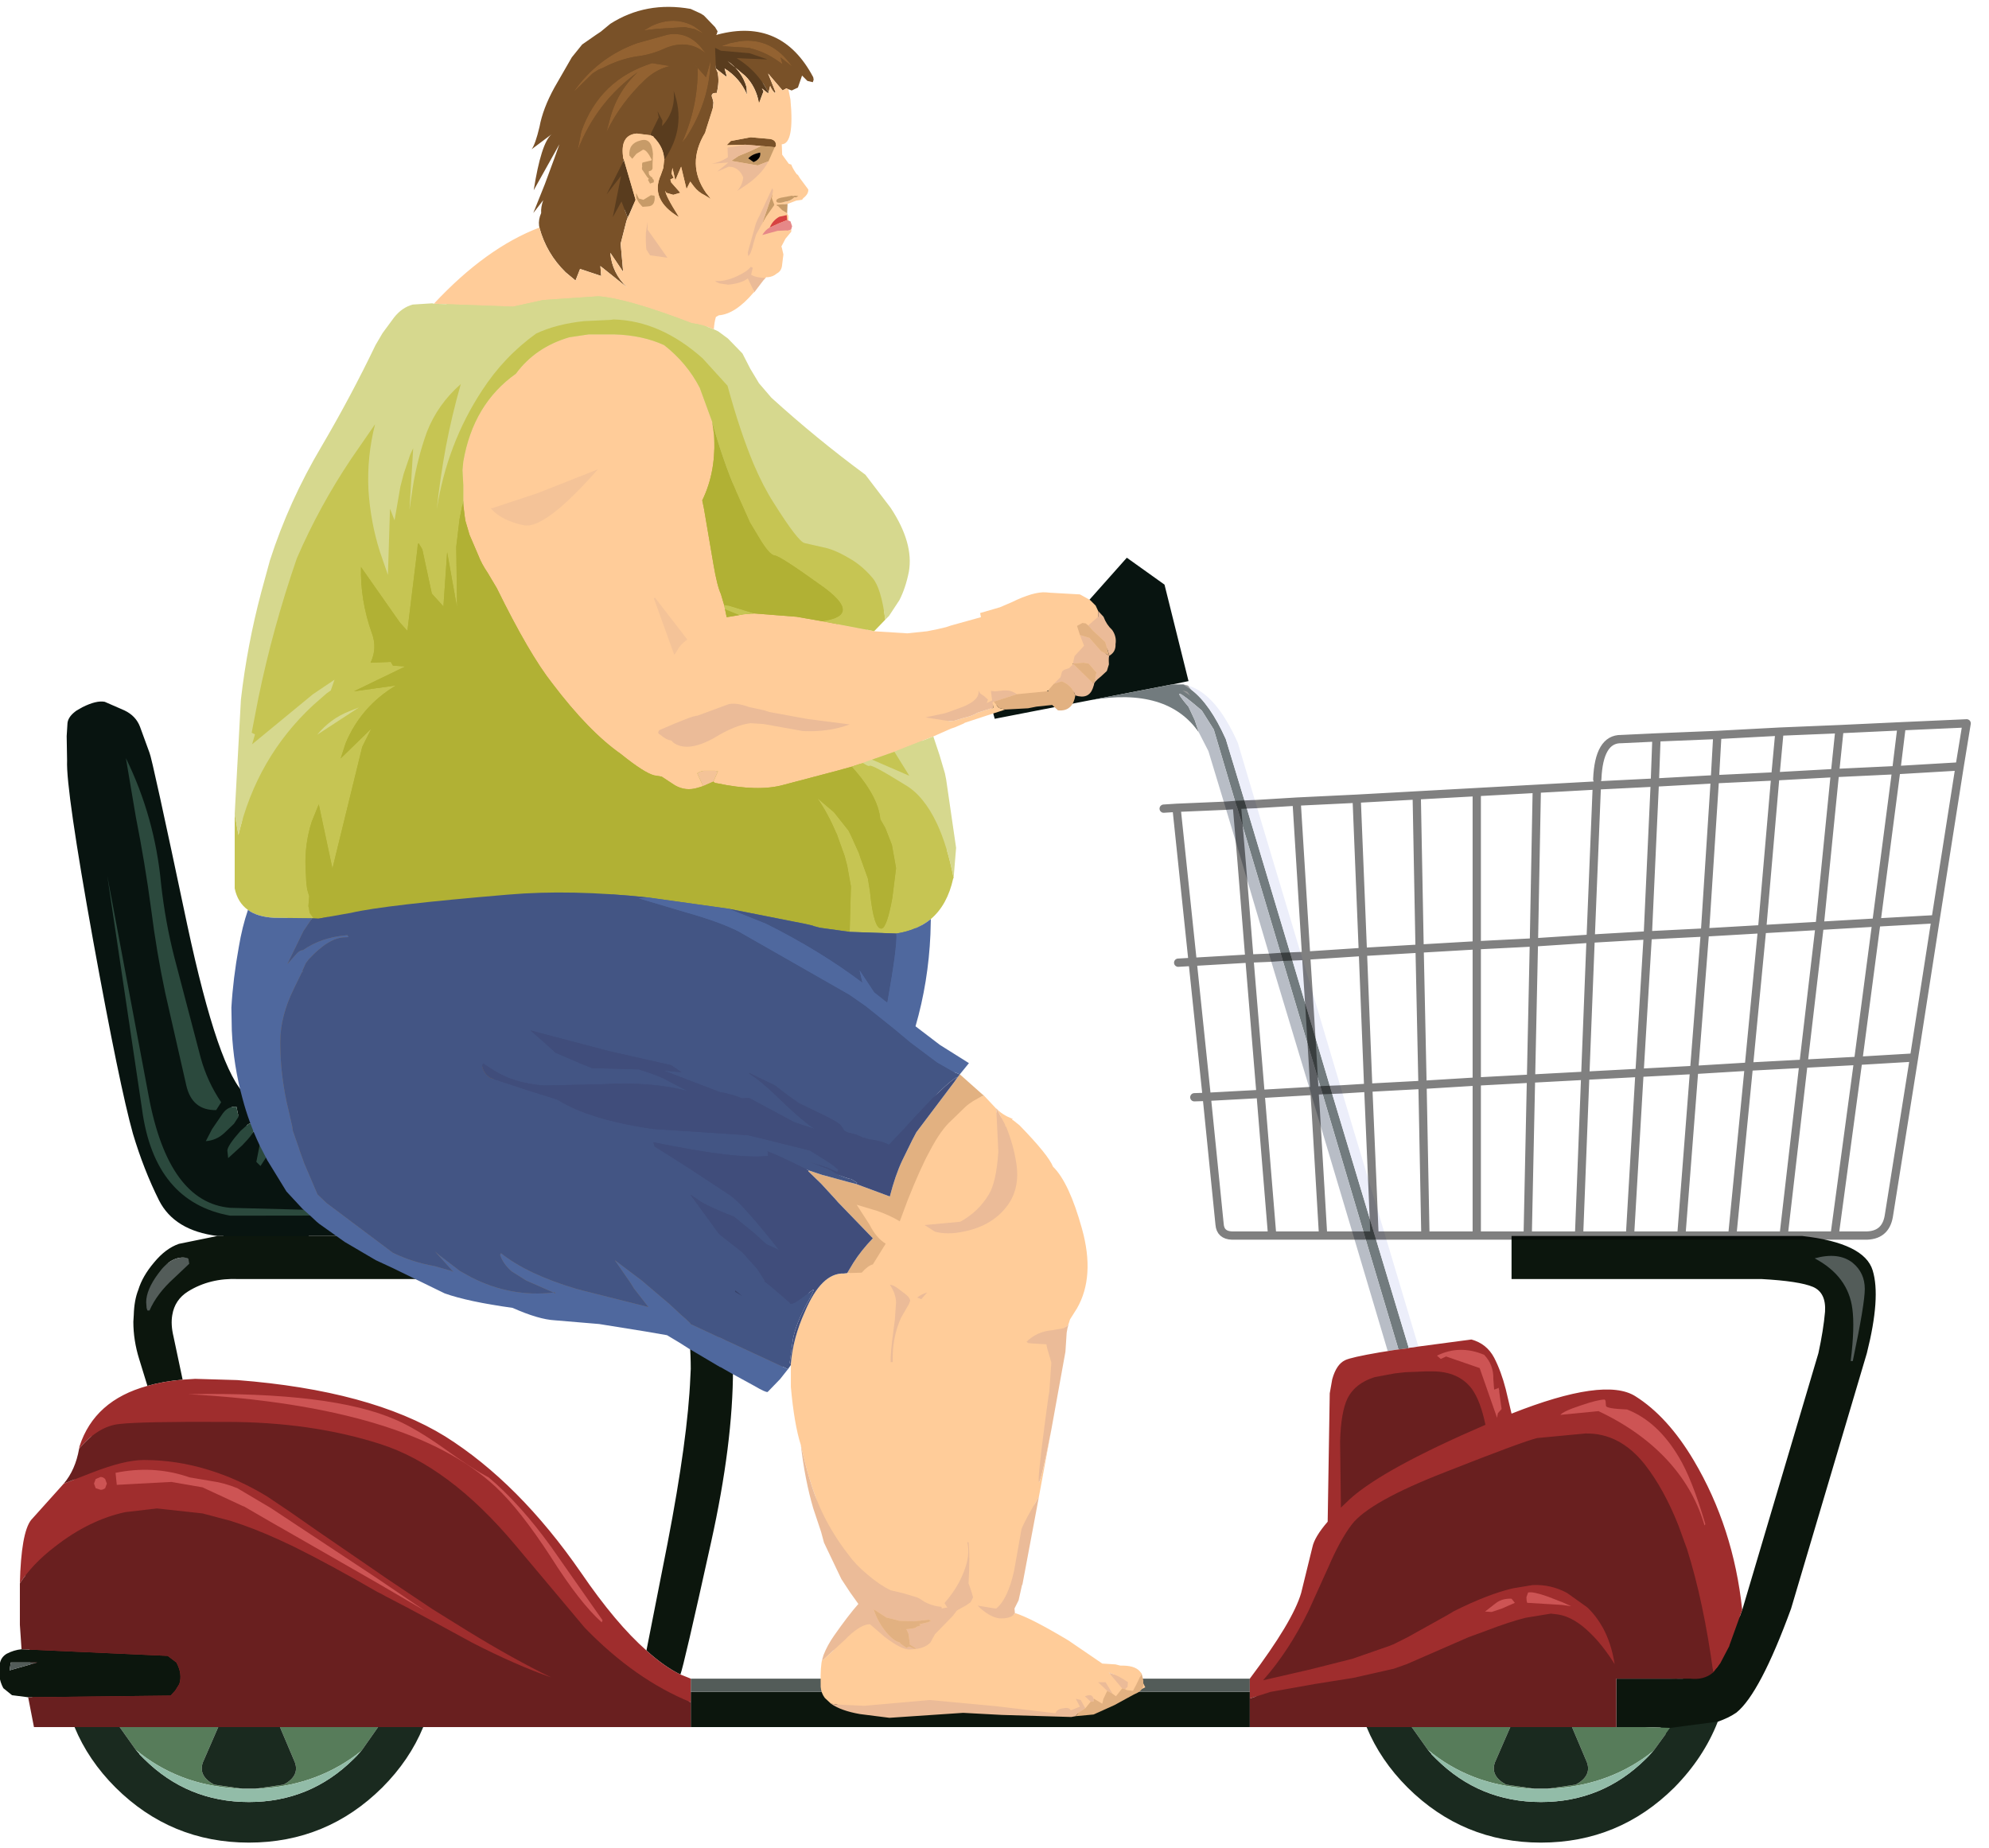 <?xml version="1.0" encoding="utf-8"?>
<!-- Generator: SketchAPI 5.1.316 <https://api.sketch.io/> -->
<svg version="1.1" xmlns="http://www.w3.org/2000/svg" xmlns:xlink="http://www.w3.org/1999/xlink" xmlns:sketchjs="https://sketch.io/dtd/" style="" sketchjs:metadata="eyJ0aXRsZSI6IkRyYXdpbmciLCJkZXNjcmlwdGlvbiI6Ik1hZGUgd2l0aCBTa2V0Y2hwYWQgLSBodHRwczovL3NrZXRjaC5pby9za2V0Y2hwYWQiLCJtZXRhZGF0YSI6e30sImNsaXBQYXRoIjp7ImVuYWJsZWQiOnRydWUsInN0eWxlIjp7InN0cm9rZVN0eWxlIjoiYmxhY2siLCJsaW5lV2lkdGgiOjF9fSwiZXhwb3J0RFBJIjo3MiwiZXhwb3J0Rm9ybWF0IjoicG5nIiwiZXhwb3J0UXVhbGl0eSI6MC45NSwidW5pdHMiOiJweCIsIndpZHRoIjo3MTksImhlaWdodCI6NjY4LCJwYWdlcyI6eyJsZW5ndGgiOjEsImRhdGEiOlt7IndpZHRoIjo3MTksImhlaWdodCI6NjY4fV19fQ==" width="719" height="668" viewBox="0 0 719 668" sketchjs:version="5.1.316">
<path sketchjs:tool="rectangle" style="fill: #ffffff; mix-blend-mode: source-over; fill-opacity: 1; fill-rule: nonzero; vector-effect: non-scaling-stroke; visibility: hidden;" d="M0 0 L719 0 719 668 0 668 z"/>
<path sketchjs:tool="path" style="fill: #d6d88e; mix-blend-mode: source-over; fill-opacity: 1; fill-rule: nonzero;" d="M80 25 C75 24 49 36 46 43 43 50 22 83 22 83 22 83 7 133 6 138 5 143 0 199 0 199 0 199 48 243 48 243 48 243 245 232 245 232 245 232 260 212 254 188 248 164 237 143 238 143 239 143 225 125 225 125 225 125 238 113 238 107 238 101 206 64 206 64 206 64 180 30 180 30 180 30 162 5 162 5 162 5 114 0 114 0 114 0 77 3 77 3 77 3 71 10 71 10 71 10 80 25 80 25 z" transform="matrix(1,0,0,1,87,104)"/>
<path sketchjs:tool="path" style="fill: #b1b134; mix-blend-mode: source-over; fill-opacity: 1; fill-rule: nonzero;" d="M71.04 41 C71.04 41 64.04 18 64.04 19 64.04 20 54.04 37 54.04 37 54.04 37 48.04 41 47.04 41 46.04 41 38.04 58 38.04 58 38.04 58 26.04 37 26.04 37 26.04 37 19.04 79 19.04 79 19.04 79 27.04 94 27.04 94 27.04 94 31.04 98 31.04 98 31.04 98 19.04 113 19.04 113 19.04 113 -0.96 150 0.04 152 1.04 154 4.04 184 4.04 184 4.04 184 128.04 186 128.04 186 128.04 186 222.04 185 223.04 185 224.04 185 229.04 148 229.04 147 229.04 146 204.04 111 204.04 111 204.04 111 201.04 68 201.04 69 201.04 70 208.04 62 208.04 62 208.04 62 169.04 27 169.04 27 169.04 27 154.04 0 154.04 0 154.04 0 71.04 41 71.04 41 z" transform="matrix(1,0,0,1,100.964,157)"/>
<path sketchjs:tool="path" style="fill: #081410; mix-blend-mode: source-over; fill-opacity: 1; fill-rule: nonzero;" d="M51 9 C61 14 71 14 70 24 69 34 53 97 53 97 53 97 39 132 39 132 39 132 32 136 32 136 32 136 14 155 14 156 14 157 0 170 0 170 L11 184 C11 184 30 170 30 169 30 168 53 97 67 70 81 43 83 12 79 7 75 2 54 0 54 0 54 0 51 9 51 9 z" transform="matrix(1,0,0,1,596,449)"/>
<path sketchjs:tool="path" style="fill: #081410; mix-blend-mode: source-over; fill-opacity: 1; fill-rule: nonzero;" d="M0 14.07 L8 78.07 20 138.07 C20 138.07 24 163.07 29 168.07 34 173.07 54 185.07 54 186.07 54 187.07 51 192.07 51 192.07 51 192.07 38 194.07 31 198.07 24 202.07 22 215.07 24 219.07 26 223.07 32 231.07 32 231.07 32 231.07 30 212.07 36 207.07 42 202.07 56 199.07 56 199.07 56 199.07 84 192.07 83 192.07 82 192.07 88 179.07 88 179.07 88 179.07 57 140.07 57 141.07 57 142.07 39 77.07 39 77.07 39 77.07 23 11.07 22 10.07 21 9.07 9 -0.93 9 0.07 9 1.07 0 14.07 0 14.07 z" transform="matrix(1,0,0,1,27,259.93)"/>
<path sketchjs:tool="path" style="fill: #9f2d2d; mix-blend-mode: source-over; fill-opacity: 1; fill-rule: nonzero;" d="M40 2.13 L28 11.13 21 24.13 14 46.13 0 65.13 3 119.13 240 121.13 240 113.13 C240 113.13 207 85.13 202 72.13 197 59.13 166 26.13 144 15.13 122 4.13 80 -0.87 67 0.13 54 1.13 40 2.13 40 2.13 z" transform="matrix(1,0,0,1,9,500.875)"/>
<path sketchjs:tool="path" style="fill: #9f2d2d; mix-blend-mode: source-over; fill-opacity: 1; fill-rule: nonzero;" d="M105 25 C114 18 131 18 131 18 131 18 145 28 145 28 145 28 158 43 158 43 158 43 172 95 172 95 172 95 167 117 167 117 167 117 152 121 152 121 152 121 123 119 123 119 123 119 0 133 0 133 0 133 0 123 0 123 0 123 19 93 18 93 17 93 27 71 27 71 27 71 29 63 29 63 29 63 29 12 29 12 29 12 62 2 62 2 62 2 81 0 81 0 81 0 86 9 86 9 86 9 91 28 91 28 91 28 105 25 105 25 z" transform="matrix(1,0,0,1,454,486)"/>
<path sketchjs:tool="path" style="fill: #4f689e; mix-blend-mode: source-over; fill-opacity: 1; fill-rule: nonzero;" d="M129 63 L122 69 C122 69 38 24 37 23 36 22 0 0 0 0 0 0 64 8 64 8 64 8 86 13 90 14 94 15 112 13 112 13 112 13 113 28 113 28 113 28 108 47 108 47 108 47 129 63 129 63 z" transform="matrix(1,0,0,1,219,322)"/>
<path sketchjs:tool="path" style="fill: #ffcc99; mix-blend-mode: source-over; fill-opacity: 1; fill-rule: nonzero;" d="M59 0 L66 6 76 16 93 74 93 92 86 130 80 159 73 187 79 198 C79 198 39 209 38 209 37 209 7 209 7 209 7 209 11 198 11 198 11 198 21 188 21 188 21 188 5 159 5 159 5 159 0 130 0 130 0 130 8 74 8 74 8 74 22 59 22 59 22 59 24 53 24 53 24 53 14 38 14 38 14 38 34 39 34 39 34 39 48 9 48 9 48 9 59 0 59 0 z" transform="matrix(1,0,0,1,292,394)"/>
<path sketchjs:tool="path" style="fill: #ffcc99; mix-blend-mode: source-over; fill-opacity: 1; fill-rule: nonzero;" d="M51.74 0 C51.74 0 73.74 38 73.74 41 73.74 44 94.74 76 94.74 76 94.74 76 185.74 69 185.74 69 185.74 69 222.74 56 222.74 56 222.74 56 225.74 63 225.74 63 225.74 63 229.74 66 229.74 66 229.74 66 226.74 74 226.74 74 226.74 74 220.74 82 220.74 82 220.74 82 210.74 89 210.74 89 210.74 89 196.74 88 196.74 88 196.74 88 178.74 93 178.74 93 178.74 93 160.74 99 160.74 99 160.74 99 112.74 109 112.74 109 112.74 109 63.74 108 63.74 108 63.74 108 36.74 55 36.74 55 36.74 55 3.74 24 2.74 23 1.74 22 -2.26 7 1.74 4 5.74 1 51.74 0 51.74 0 z" transform="matrix(1,0,0,1,172.257,165)"/>
<path sketchjs:tool="path" style="fill: #ffcc99; mix-blend-mode: source-over; fill-opacity: 1; fill-rule: nonzero;" d="M60 10.26 L58 21.26 59 24.26 69 34.26 C69 34.26 67 36.26 63 36.26 59 36.26 63 42.26 63 42.26 63 42.26 63 48.26 63 48.26 63 48.26 56 56.26 56 56.26 56 56.26 55 64.26 55 64.26 55 64.26 49 71.26 48 71.26 47 71.26 15 74.26 15 74.26 15 74.26 9 49.26 9 49.26 9 49.26 6 32.26 6 31.26 6 30.26 0 11.26 0 11.26 0 11.26 18 8.26 18 8.26 18 8.26 53 -1.74 55 0.26 57 2.26 60 10.26 60 10.26 z" transform="matrix(1,0,0,1,222,35.736)"/>
<path sketchjs:tool="path" style="fill: #795128; mix-blend-mode: source-over; fill-opacity: 1; fill-rule: nonzero;" d="M23 65.09 L16 76.09 C16 76.09 0 74.09 0 73.09 0 72.09 0 37.09 0 37.09 0 37.09 2 19.09 2 19.09 2 19.09 24 3.09 27 1.09 30 -0.91 46 0.09 48 2.09 50 4.09 54 8.09 54 8.09 54 8.09 65 6.09 68 6.09 71 6.09 82 14.09 82 15.09 82 16.09 79 24.09 79 24.09 79 24.09 68 16.09 68 16.09 68 16.09 70 25.09 70 25.09 70 25.09 59 15.09 59 15.09 59 15.09 53 17.09 53 17.09 53 17.09 50 26.09 50 26.09 50 26.09 49 38.09 49 38.09 49 38.09 40 51.09 40 51.09 40 51.09 35 55.09 35 55.09 35 55.09 33 43.09 33 43.09 33 43.09 23 41.09 23 41.09 23 41.09 17 46.09 17 46.09 17 46.09 23 65.09 23 65.09 z" transform="matrix(1,0,0,1,206,5.91)"/>
<g sketchjs:tool="clipart" style="mix-blend-mode: source-over;" transform="matrix(2.994,0,0,2.994,-0.299,201.627)">
	<g transform="matrix(1,0,0,1,118.75,77.55)" sketchjs:uid="1" style="">
		<path d="M-92.4 4.35 Q-97.6 3.7 -99.45 0.05 -101.3 -3.65 -102.6 -8.0 -104.2 -13.7 -107.4 -31.3 -110.7 -49.6 -110.55 -53.05 L-110.6 -56.0 -110.5 -57.6 Q-110.4 -58.4 -109.4 -59.1 L-108.7 -59.5 Q-107.0 -60.35 -106.0 -60.15 L-103.6 -59.1 Q-102.25 -58.45 -101.75 -57.15 L-100.6 -54.0 Q-100.3 -53.4 -96.05 -33.25 -92.25 -15.45 -88.95 -12.65 L-88.75 -12.45 Q-86.05 -10.3 -82.6 -9.4 L-78.75 -8.65 -74.25 -8.4 -64.75 -8.15 -61.3 -8.25 Q-54.15 -8.45 -47.45 -8.05 L-40.35 -7.55 Q-36.7 -7.4 -34.9 -4.95 -33.15 -2.5 -33.1 -0.1 -33.05 1.45 -33.8 2.45 L-34.85 3.3 -36.15 3.9 -39.5 4.35 -92.4 4.35 M13.0 -60.35 L1.45 -58.1 -1.15 -67.5 12.2 -71.7 17.4 -77.55 Q19.7 -75.9 21.95 -74.3 L24.85 -62.65 22.9 -62.25 22.6 -62.2 13.0 -60.35 M-100.4 -35.1 Q-99.75 -29.95 -98.7 -25.0 L-96.15 -13.8 Q-95.45 -10.8 -92.55 -10.85 L-91.95 -11.8 Q-93.6 -14.25 -94.4 -17.1 L-97.6 -29.3 Q-98.7 -33.6 -99.2 -38.15 -99.95 -46.2 -103.45 -53.35 L-102.25 -46.25 Q-101.15 -40.7 -100.4 -35.1 M-91.55 -8.1 L-90.4 -9.2 -89.85 -10.05 -90.1 -11.25 Q-91.1 -11.35 -91.75 -10.45 L-93.05 -8.55 -93.8 -7.1 Q-92.5 -7.2 -91.55 -8.1 M-86.25 -8.5 Q-87.25 -8.65 -87.2 -7.15 L-87.7 -4.6 -87.2 -4.1 -86.05 -5.85 -85.25 -7.4 Q-85.25 -8.3 -86.25 -8.5 M-88.0 -8.45 Q-88.0 -9.6 -88.75 -9.1 L-89.6 -8.35 Q-91.2 -6.55 -91.2 -5.95 L-91.1 -5.05 -89.4 -6.6 -88.75 -7.3 Q-88.0 -8.15 -88.0 -8.45 M-84.05 -6.9 L-84.25 -6.65 Q-84.5 -5.95 -83.95 -5.2 -83.75 -4.85 -84.25 -3.1 L-83.65 -3.95 -82.45 -5.05 -80.2 -5.45 -64.75 -5.35 -36.7 -3.65 Q-38.1 -4.45 -39.55 -4.95 -43.3 -6.35 -47.35 -6.35 -56.05 -6.3 -64.75 -6.4 L-84.05 -6.9 M-105.7 -39.15 L-101.5 -10.95 Q-100.0 0.25 -90.85 1.9 L-55.95 1.85 -90.85 0.95 Q-98.3 0.3 -100.7 -12.55 L-105.7 -39.15" sketchjs:uid="2" style="fill: #081410; fill-rule: evenodd;"/>
		<path d="M24.25 -62.25 L24.8 -62.1 25.2 -61.6 24.25 -62.25" sketchjs:uid="3" style="fill: #999999; fill-rule: evenodd;"/>
		<path d="M13.0 -60.35 L22.6 -62.2 22.9 -62.25 24.25 -62.25 25.2 -61.6 Q27.45 -59.9 29.35 -55.65 L31.75 -47.75 30.65 -47.7 30.6 -47.7 30.65 -47.7 31.75 -47.75 37.25 -29.4 36.1 -29.35 37.25 -29.4 39.55 -21.7 39.85 -16.75 39.55 -21.7 42.05 -13.3 40.9 -13.25 42.05 -13.3 47.3 4.15 47.3 4.3 47.35 4.3 47.3 4.3 46.1 4.3 47.3 4.3 47.3 4.15 47.35 4.3 51.45 17.9 50.25 18.05 50.2 18.05 46.1 4.3 40.9 -13.25 39.85 -16.75 36.1 -29.35 30.7 -47.45 30.6 -47.7 27.9 -56.8 26.45 -59.1 Q22.0 -62.9 24.85 -59.55 L25.6 -57.95 26.1 -56.45 Q22.3 -61.95 13.0 -60.35 M30.7 -47.45 L30.65 -47.7 30.7 -47.45" sketchjs:uid="4" style="fill: #727b7e; fill-rule: evenodd;"/>
		<path d="M48.6 4.3 L52.6 17.7 52.0 17.8 51.5 17.85 51.45 17.9 47.35 4.3 47.3 4.15 42.05 -13.3 39.55 -21.7 37.25 -29.4 31.75 -47.75 29.35 -55.65 Q27.45 -59.9 25.2 -61.6 L24.8 -62.1 Q28.15 -61.15 30.8 -55.2 L33.0 -47.8 31.75 -47.75 33.0 -47.8 38.5 -29.45 37.25 -29.4 38.5 -29.45 39.2 -27.15 39.55 -21.7 39.2 -27.15 43.3 -13.35 42.05 -13.3 43.3 -13.35 47.1 -0.7 48.6 4.3 47.35 4.3 48.6 4.3 M47.1 -0.7 L47.3 4.15 47.1 -0.7" sketchjs:uid="5" style="fill: #eceefa; fill-rule: evenodd;"/>
		<path d="M48.9 18.25 L44.75 4.3 46.1 4.3 50.2 18.05 49.5 18.15 48.9 18.25 M26.1 -56.45 L25.6 -57.95 24.85 -59.55 Q22.0 -62.9 26.45 -59.1 L27.9 -56.8 30.6 -47.7 29.25 -47.6 30.6 -47.7 30.7 -47.45 36.1 -29.35 34.7 -29.25 36.1 -29.35 39.85 -16.75 40.05 -13.2 39.55 -13.15 40.05 -13.2 39.85 -16.75 40.9 -13.25 40.05 -13.2 40.2 -10.95 40.05 -13.2 40.9 -13.25 46.1 4.3 44.75 4.3 40.2 -10.95 39.55 -13.15 34.7 -29.25 31.25 -40.95 29.25 -47.6 27.25 -54.2 26.1 -56.45 M31.25 -40.95 L30.7 -47.45 31.25 -40.95" sketchjs:uid="6" style="fill: #b8bdc6; fill-rule: evenodd;"/>
		<path d="M91.7 49.5 L91.75 49.35 100.9 18.5 Q101.5 15.75 101.7 13.5 101.85 11.2 100.25 10.5 98.6 9.8 94.05 9.55 L63.85 9.55 63.85 4.35 98.95 4.35 Q106.45 5.2 107.45 8.5 108.45 11.75 106.75 18.5 L97.6 49.35 Q93.85 59.6 91.0 61.9 90.05 62.55 88.75 63.0 L88.7 63.0 83.0 63.75 79.85 63.65 76.5 63.65 76.5 57.8 85.4 57.8 Q87.1 58.0 88.2 57.05 L89.05 55.95 90.15 53.85 90.15 53.8 91.7 49.5 M32.25 63.65 L-35.25 63.65 -35.25 60.65 -35.25 59.4 32.25 59.4 32.25 60.2 32.25 63.65 M-115.25 60.05 L-117.2 59.8 -118.25 58.95 Q-119.0 57.55 -118.65 55.9 -118.5 55.2 -117.85 54.8 -117.0 54.35 -116.05 54.25 L-98.4 55.05 -97.35 55.85 Q-96.6 57.25 -97.0 58.45 L-97.5 59.25 -98.05 59.85 -115.25 60.05 M-100.85 22.45 L-101.85 19.2 Q-102.55 16.95 -102.55 14.7 L-102.5 13.9 Q-102.45 12.1 -101.95 10.85 -101.45 9.2 -100.05 7.55 -98.65 5.85 -97.05 5.3 L-92.4 4.35 -39.5 4.35 Q-31.2 5.6 -30.35 16.0 L-30.15 20.4 Q-30.15 29.4 -32.8 41.35 -36.1 56.3 -36.5 57.3 -38.45 56.35 -40.6 54.4 L-38.05 41.45 Q-35.6 28.75 -35.3 21.4 L-35.25 20.4 Q-35.25 13.85 -37.15 11.75 -39.2 9.45 -43.45 9.55 L-89.85 9.55 Q-93.3 9.4 -95.95 11.05 -97.55 12.05 -97.85 13.9 -98.05 15.05 -97.7 16.5 L-96.6 21.7 Q-98.95 21.9 -100.85 22.45 M106.5 10.75 Q106.5 8.8 105.05 7.6 103.35 6.25 100.45 7.05 104.5 9.2 105.0 13.15 105.3 15.35 104.8 19.45 L105.05 19.45 Q106.5 12.55 106.5 10.75 M-39.3 6.65 L-39.4 6.85 Q-34.3 9.1 -32.6 12.9 -31.65 15.1 -31.6 19.45 L-31.35 19.45 -31.3 18.75 Q-31.3 14.65 -32.8 10.95 -35.0 5.55 -39.25 6.55 L-39.3 6.65 M-97.65 9.45 L-95.8 7.7 -95.9 7.1 -96.05 7.0 Q-97.95 6.65 -99.55 8.9 -101.0 10.85 -101.0 12.35 L-100.95 13.05 -100.85 13.35 -100.6 13.35 Q-99.7 11.3 -97.65 9.45 M-117.35 55.85 L-117.5 56.8 -114.15 55.85 -117.35 55.85" sketchjs:uid="7" style="fill: #0c160d; fill-rule: evenodd;"/>
		<path d="M-35.25 57.8 L32.25 57.8 32.25 59.4 -35.25 59.4 -35.25 57.8 M106.5 10.75 Q106.5 12.55 105.05 19.45 L104.8 19.45 Q105.3 15.35 105.0 13.15 104.5 9.2 100.45 7.05 103.35 6.25 105.05 7.6 106.5 8.8 106.5 10.75 M-39.3 6.65 L-39.25 6.55 Q-35.0 5.55 -32.8 10.95 -31.3 14.65 -31.3 18.75 L-31.35 19.45 -31.6 19.45 Q-31.65 15.1 -32.6 12.9 -34.3 9.1 -39.4 6.85 L-39.3 6.65 M-97.65 9.45 Q-99.7 11.3 -100.6 13.35 L-100.85 13.35 -100.95 13.05 -101.0 12.35 Q-101.0 10.85 -99.55 8.9 -97.95 6.65 -96.05 7.0 L-95.9 7.1 -95.8 7.7 -97.65 9.45 M-117.35 55.85 L-114.15 55.85 -117.5 56.8 -117.35 55.85" sketchjs:uid="8" style="fill: #535c59; fill-rule: evenodd;"/>
		<path d="M52.6 17.7 L59.0 16.85 Q60.85 17.35 61.75 19.05 62.6 20.7 63.15 22.85 L63.85 25.8 Q75.1 21.35 78.8 23.7 82.7 26.15 85.85 31.45 90.65 39.55 91.7 49.5 L90.15 53.8 90.15 53.85 89.05 55.95 88.2 57.05 Q87.05 48.55 85.05 42.2 L84.0 39.3 Q82.25 34.9 79.95 31.95 76.9 28.1 72.75 28.2 L66.95 28.75 Q65.25 29.15 56.0 32.8 46.7 36.4 44.55 39.2 43.15 41.05 41.75 44.3 L39.35 49.6 Q36.95 54.5 33.85 58.0 L39.5 56.7 44.65 55.4 49.1 53.85 49.6 53.65 51.3 52.8 56.15 50.1 56.9 49.65 Q61.0 47.6 64.0 46.9 L66.4 46.5 Q68.6 46.4 70.55 47.45 L73.0 49.2 Q74.1 50.25 74.9 51.7 75.9 53.55 76.3 56.05 74.85 53.75 73.4 52.35 71.4 50.35 69.45 50.05 L68.6 49.95 65.55 50.45 Q63.55 50.95 60.7 52.05 L58.65 52.8 51.2 56.05 51.05 56.1 49.65 56.6 44.8 57.7 40.1 58.45 34.75 59.4 32.25 60.2 32.25 59.4 32.25 57.8 Q37.45 50.9 38.45 47.45 L39.8 41.95 Q40.05 40.7 41.65 38.85 L41.9 23.35 42.2 21.65 Q42.7 19.85 43.75 19.35 44.45 19.0 47.95 18.4 L48.9 18.25 49.5 18.15 50.2 18.05 50.25 18.05 51.45 17.9 51.5 17.85 52.0 17.8 52.6 17.7 M-116.25 46.3 Q-116.1 40.2 -114.9 38.65 L-111.35 34.7 -110.95 34.25 -107.6 32.95 Q-103.65 31.4 -101.3 31.4 -97.3 31.4 -93.45 32.6 -89.85 33.7 -86.4 35.8 L-83.65 37.65 -80.35 39.95 -74.3 44.1 -72.05 45.65 -66.45 49.4 -62.1 52.1 Q-56.55 55.5 -52.1 57.65 -56.4 56.15 -61.65 53.45 L-66.15 51.0 Q-69.75 49.05 -72.1 47.85 -72.6 47.55 -73.05 47.35 -78.95 43.95 -83.1 41.9 L-84.8 41.1 Q-87.95 39.65 -90.8 38.75 L-94.2 37.85 -99.7 37.25 -103.55 37.7 Q-107.9 38.65 -112.0 41.85 -114.75 43.95 -116.25 46.3 M-109.1 30.05 L-109.05 29.75 Q-107.25 24.2 -100.85 22.45 -98.95 21.9 -96.6 21.7 L-95.1 21.6 -90.0 21.75 Q-73.9 23.0 -64.9 28.55 -56.0 34.15 -48.5 45.0 -44.3 51.15 -40.6 54.4 -38.45 56.35 -36.5 57.3 L-35.25 57.8 -35.25 59.4 -35.25 60.65 Q-42.0 57.9 -48.05 51.65 L-56.45 41.65 Q-64.45 32.1 -72.8 29.45 -81.1 26.8 -91.35 26.8 -101.6 26.75 -104.2 27.05 -106.8 27.3 -109.1 30.05 M87.25 39.15 Q85.65 33.7 84.05 31.05 81.5 26.75 77.8 25.3 75.25 25.2 75.25 24.85 L75.2 24.25 75.1 24.1 Q74.3 24.1 72.25 24.8 70.1 25.5 69.75 25.95 L74.35 25.5 Q79.65 28.0 83.0 31.8 85.95 35.15 87.15 39.3 L87.25 39.15 M62.3 22.7 L61.75 22.9 61.65 21.6 Q61.7 19.95 60.55 18.7 57.6 17.45 54.85 18.8 L55.3 19.2 55.95 18.9 60.0 20.3 62.1 26.3 62.2 25.75 62.65 25.25 62.3 22.7 M47.3 21.4 Q44.95 22.15 44.05 23.95 43.25 25.6 43.15 29.15 L43.25 37.15 44.35 36.1 Q48.4 32.45 60.7 27.15 60.1 24.25 59.05 22.8 57.45 20.7 54.3 20.7 L53.5 20.7 52.3 20.75 51.0 20.8 49.7 20.95 47.3 21.4 M65.85 48.65 L69.95 48.9 71.05 49.05 70.05 48.6 68.25 47.9 Q66.4 47.25 65.85 47.4 L65.65 47.95 Q65.65 48.75 65.85 48.65 M64.25 48.65 L63.85 48.15 Q62.75 48.1 62.0 48.65 L60.65 49.7 61.45 49.75 62.65 49.35 64.25 48.65 M-65.25 29.85 Q-68.45 27.6 -70.85 26.55 -78.55 23.15 -95.95 23.45 -69.2 24.95 -58.8 34.65 -55.85 37.4 -52.15 43.1 -48.6 48.7 -46.0 51.0 L-45.9 50.75 -52.1 41.9 Q-55.85 36.7 -59.65 33.5 -61.65 32.45 -65.25 29.85 M-73.25 45.6 L-85.95 37.2 -90.0 34.8 Q-91.6 34.15 -93.1 33.95 L-95.75 33.5 -96.2 33.35 Q-100.3 32.05 -104.7 32.95 L-104.55 34.4 -97.95 34.05 -94.2 34.7 -89.25 37.0 -89.2 37.0 -86.1 38.8 -82.95 40.6 -72.75 46.45 -67.35 49.6 -73.25 45.6 M-107.1 34.8 L-106.5 35.0 Q-106.2 35.0 -105.95 34.8 L-105.75 34.25 -105.95 33.7 Q-106.2 33.45 -106.5 33.45 L-107.1 33.7 -107.3 34.25 -107.1 34.8" sketchjs:uid="9" style="fill: #9f2d2d; fill-rule: evenodd;"/>
		<path d="M46.35 63.65 L32.25 63.65 32.25 60.2 34.75 59.4 40.1 58.45 44.8 57.7 49.65 56.6 51.05 56.1 51.2 56.05 58.65 52.8 60.7 52.05 Q63.55 50.95 65.55 50.45 L68.6 49.95 69.45 50.05 Q71.4 50.35 73.4 52.35 74.85 53.75 76.3 56.05 75.9 53.55 74.9 51.7 74.1 50.25 73.0 49.2 L70.55 47.45 Q68.6 46.4 66.4 46.5 L64.0 46.9 Q61.0 47.6 56.9 49.65 L56.15 50.1 51.3 52.8 49.6 53.65 49.1 53.85 44.65 55.4 39.5 56.7 33.85 58.0 Q36.95 54.5 39.35 49.6 L41.75 44.3 Q43.15 41.05 44.55 39.2 46.7 36.4 56.0 32.8 65.25 29.15 66.95 28.75 L72.75 28.2 Q76.9 28.1 79.95 31.95 82.25 34.9 84.0 39.3 L85.05 42.2 Q87.05 48.55 88.2 57.05 87.1 58.0 85.4 57.8 L76.5 57.8 76.5 63.65 71.15 63.65 63.7 63.65 51.8 63.65 46.35 63.65 M-35.25 63.65 L-67.55 63.65 -73.0 63.65 -84.85 63.65 -92.3 63.65 -104.2 63.65 -109.65 63.65 -114.55 63.65 -115.25 60.05 -98.05 59.85 -97.5 59.25 -97.0 58.45 Q-96.6 57.25 -97.35 55.85 L-98.4 55.05 -116.05 54.25 -116.25 51.3 -116.25 46.3 Q-114.75 43.95 -112.0 41.85 -107.9 38.65 -103.55 37.7 L-99.7 37.25 -94.2 37.85 -90.8 38.75 Q-87.95 39.65 -84.8 41.1 L-83.1 41.9 Q-78.95 43.95 -73.05 47.35 -72.6 47.55 -72.1 47.85 -69.75 49.05 -66.15 51.0 L-61.65 53.45 Q-56.4 56.15 -52.1 57.65 -56.55 55.5 -62.1 52.1 L-66.45 49.4 -72.05 45.65 -74.3 44.1 -80.35 39.95 -83.65 37.65 -86.4 35.8 Q-89.85 33.7 -93.45 32.6 -97.3 31.4 -101.3 31.4 -103.65 31.4 -107.6 32.95 L-110.95 34.25 Q-109.55 32.6 -109.1 30.05 -106.8 27.3 -104.2 27.05 -101.6 26.75 -91.35 26.8 -81.1 26.8 -72.8 29.45 -64.45 32.1 -56.45 41.65 L-48.05 51.65 Q-42.0 57.9 -35.25 60.65 L-35.25 63.65 M47.3 21.4 L49.7 20.95 51.0 20.8 52.3 20.75 53.5 20.7 54.3 20.7 Q57.45 20.7 59.05 22.8 60.1 24.25 60.7 27.15 48.4 32.45 44.35 36.1 L43.25 37.15 43.15 29.15 Q43.25 25.6 44.05 23.95 44.95 22.15 47.3 21.4" sketchjs:uid="10" style="fill: #691f1f; fill-rule: evenodd;"/>
		<path d="M87.25 39.15 L87.15 39.3 Q85.95 35.15 83.0 31.8 79.65 28.0 74.35 25.5 L69.75 25.95 Q70.1 25.5 72.25 24.8 74.3 24.1 75.1 24.1 L75.2 24.25 75.25 24.85 Q75.25 25.2 77.8 25.3 81.5 26.75 84.05 31.05 85.65 33.7 87.25 39.15 M62.3 22.7 L62.65 25.25 62.2 25.75 62.1 26.3 60.0 20.3 55.95 18.9 55.3 19.2 54.85 18.8 Q57.6 17.45 60.55 18.7 61.7 19.95 61.65 21.6 L61.75 22.9 62.3 22.7 M64.25 48.65 L62.65 49.35 61.45 49.75 60.65 49.7 62.0 48.65 Q62.75 48.1 63.85 48.15 L64.25 48.65 M65.85 48.65 Q65.65 48.75 65.65 47.95 L65.85 47.4 Q66.4 47.25 68.25 47.9 L70.05 48.6 71.05 49.05 69.95 48.9 65.85 48.65 M-65.25 29.85 Q-61.65 32.45 -59.65 33.5 -55.85 36.7 -52.1 41.9 L-45.9 50.75 -46.0 51.0 Q-48.6 48.7 -52.15 43.1 -55.85 37.4 -58.8 34.65 -69.2 24.95 -95.95 23.45 -78.55 23.15 -70.85 26.55 -68.45 27.6 -65.25 29.85 M-73.25 45.6 L-67.35 49.6 -72.75 46.45 -82.95 40.6 -86.1 38.8 -89.2 37.0 -89.25 37.0 -94.2 34.7 -97.95 34.05 -104.55 34.4 -104.7 32.95 Q-100.3 32.05 -96.2 33.35 L-95.75 33.5 -93.1 33.95 Q-91.6 34.15 -90.0 34.8 L-85.95 37.2 -73.25 45.6 M-107.1 34.8 L-107.3 34.25 -107.1 33.7 -106.5 33.45 Q-106.2 33.45 -105.95 33.7 L-105.75 34.25 -105.95 34.8 Q-106.2 35.0 -106.5 35.0 L-107.1 34.8" sketchjs:uid="11" style="fill: #cd5454; fill-rule: evenodd;"/>
		<path d="M76.5 63.65 L79.85 63.65 83.0 63.75 81.0 66.5 80.95 66.55 Q75.85 70.6 69.05 71.05 L68.15 71.1 71.6 70.6 Q73.55 69.55 72.95 67.9 L71.15 63.65 76.5 63.65 M63.7 63.65 L61.85 67.9 Q61.25 69.55 63.2 70.6 L66.65 71.1 65.75 71.05 Q58.8 70.6 53.75 66.4 L51.8 63.65 63.7 63.65 M-102.25 66.4 L-104.2 63.65 -92.3 63.65 -94.15 67.9 Q-94.75 69.55 -92.8 70.6 L-89.35 71.1 -90.25 71.05 Q-97.2 70.6 -102.25 66.4 M-73.0 63.65 L-75.0 66.5 -75.05 66.55 Q-80.15 70.6 -86.95 71.05 L-87.85 71.1 -84.4 70.6 Q-82.45 69.55 -83.05 67.9 L-84.85 63.65 -73.0 63.65" sketchjs:uid="12" style="fill: #577c5a; fill-rule: evenodd;"/>
		<path d="M88.75 63.0 Q87.05 67.35 83.5 70.95 76.8 77.6 67.4 77.6 58.0 77.6 51.3 70.95 48.0 67.65 46.35 63.65 L51.8 63.65 53.75 66.4 54.15 66.85 54.2 66.95 54.75 67.5 Q60.0 72.7 67.4 72.7 74.8 72.7 80.05 67.5 L80.4 67.15 80.95 66.55 81.0 66.5 83.0 63.75 88.7 63.0 88.75 63.0 M-67.55 63.65 Q-69.2 67.65 -72.5 70.95 -79.2 77.6 -88.6 77.6 -98.0 77.6 -104.7 70.95 -108.0 67.65 -109.65 63.65 L-104.2 63.65 -102.25 66.4 -101.85 66.85 -101.8 66.95 -101.25 67.5 Q-96.0 72.7 -88.6 72.7 -81.2 72.7 -75.95 67.5 L-75.6 67.15 -75.05 66.55 -75.0 66.5 -73.0 63.65 -67.55 63.65 M66.65 71.1 L63.2 70.6 Q61.25 69.55 61.85 67.9 L63.7 63.65 71.15 63.65 72.95 67.9 Q73.55 69.55 71.6 70.6 L68.15 71.1 66.65 71.1 M-87.85 71.1 L-89.35 71.1 -92.8 70.6 Q-94.75 69.55 -94.15 67.9 L-92.3 63.65 -84.85 63.65 -83.05 67.9 Q-82.45 69.55 -84.4 70.6 L-87.85 71.1" sketchjs:uid="13" style="fill: #1a2a1f; fill-rule: evenodd;"/>
		<path d="M66.65 71.1 L68.15 71.1 69.05 71.05 Q75.85 70.6 80.95 66.55 L80.4 67.15 80.05 67.5 Q74.8 72.7 67.4 72.7 60.0 72.7 54.75 67.5 L54.2 66.95 54.15 66.85 53.75 66.4 Q58.8 70.6 65.75 71.05 L66.65 71.1 M-75.05 66.55 L-75.6 67.15 -75.95 67.5 Q-81.2 72.7 -88.6 72.7 -96.0 72.7 -101.25 67.5 L-101.8 66.95 -101.85 66.85 -102.25 66.4 Q-97.2 70.6 -90.25 71.05 L-89.35 71.1 -87.85 71.1 -86.95 71.05 Q-80.15 70.6 -75.05 66.55" sketchjs:uid="14" style="fill: #92bca8; fill-rule: evenodd;"/>
		<path d="M-100.4 -35.1 Q-101.15 -40.7 -102.25 -46.25 L-103.45 -53.35 Q-99.95 -46.2 -99.2 -38.15 -98.7 -33.6 -97.6 -29.3 L-94.4 -17.1 Q-93.6 -14.25 -91.95 -11.8 L-92.55 -10.85 Q-95.45 -10.8 -96.15 -13.8 L-98.7 -25.0 Q-99.75 -29.95 -100.4 -35.1 M-91.55 -8.1 Q-92.5 -7.2 -93.8 -7.1 L-93.05 -8.55 -91.75 -10.45 Q-91.1 -11.35 -90.1 -11.25 L-89.85 -10.05 -90.4 -9.2 -91.55 -8.1 M-84.05 -6.9 L-64.75 -6.4 Q-56.05 -6.3 -47.35 -6.35 -43.3 -6.35 -39.55 -4.95 -38.1 -4.45 -36.7 -3.65 L-64.75 -5.35 -80.2 -5.45 -82.45 -5.05 -83.65 -3.95 -84.25 -3.1 Q-83.75 -4.85 -83.95 -5.2 -84.5 -5.95 -84.25 -6.65 L-84.05 -6.9 M-88.0 -8.45 Q-88.0 -8.15 -88.75 -7.3 L-89.4 -6.6 -91.1 -5.05 -91.2 -5.95 Q-91.2 -6.55 -89.6 -8.35 L-88.75 -9.1 Q-88.0 -9.6 -88.0 -8.45 M-86.25 -8.5 Q-85.25 -8.3 -85.25 -7.4 L-86.05 -5.85 -87.2 -4.1 -87.7 -4.6 -87.2 -7.15 Q-87.25 -8.65 -86.25 -8.5 M-105.7 -39.15 L-100.7 -12.55 Q-98.3 0.3 -90.85 0.95 L-55.95 1.85 -90.85 1.9 Q-100.0 0.25 -101.5 -10.95 L-105.7 -39.15" sketchjs:uid="15" style="fill: #2b493d; fill-rule: evenodd;"/>
		<path d="M66.9 -49.65 L66.55 -31.1 73.4 -31.55 74.15 -50.05 66.9 -49.65 59.65 -49.25 59.65 -30.75 66.55 -31.1 66.2 -14.65 72.75 -15.0 73.4 -31.55 80.3 -31.95 81.15 -50.4 74.15 -50.05 M74.2 -50.8 Q74.4 -55.7 77.1 -55.65 L81.35 -55.85 88.7 -56.15 96.2 -56.55 103.45 -56.85 110.95 -57.2 118.8 -57.55 117.95 -52.35 115.05 -33.9 112.45 -17.2 109.4 1.95 Q109.0 4.35 106.5 4.3 L102.85 4.3 96.7 4.3 90.5 4.3 84.35 4.3 78.15 4.3 72.0 4.3 65.8 4.3 59.65 4.3 53.45 4.3 48.6 4.3 47.35 4.3 47.3 4.3 46.1 4.3 M44.75 4.3 L41.1 4.3 34.95 4.3 30.1 4.3 Q28.7 4.25 28.6 2.95 L27.05 -12.45 25.55 -12.4 M33.0 -47.8 L37.9 -48.1 45.15 -48.45 52.4 -48.85 59.65 -49.25 M29.25 -47.6 L30.6 -47.7 30.65 -47.7 31.75 -47.75 M30.7 -47.45 L31.25 -40.95 32.2 -29.15 34.7 -29.25 36.1 -29.35 37.25 -29.4 38.5 -29.45 39.05 -29.5 37.9 -48.1 M33.0 -47.8 L31.75 -47.75 M30.65 -47.7 L30.7 -47.45 M23.6 -28.65 L25.35 -28.75 23.4 -47.35 21.85 -47.25 M29.25 -47.6 L23.4 -47.35 M39.55 -13.15 L40.05 -13.2 39.85 -16.75 39.55 -21.7 39.2 -27.15 39.05 -29.5 45.9 -29.95 45.15 -48.45 M25.35 -28.75 L32.2 -29.15 33.55 -12.8 39.55 -13.15 M40.2 -10.95 L40.05 -13.2 40.9 -13.25 42.05 -13.3 43.3 -13.35 46.55 -13.55 45.9 -29.95 52.75 -30.35 52.4 -48.85 M25.35 -28.75 L27.05 -12.45 33.55 -12.8 34.95 4.3 M52.75 -30.35 L59.65 -30.75 59.65 -14.3 66.2 -14.65 65.8 4.3 M47.3 4.15 L47.1 -0.7 M53.45 4.3 L53.1 -13.9 46.55 -13.55 47.1 -0.7 M52.75 -30.35 L53.1 -13.9 59.65 -14.3 59.65 4.3 M78.15 4.3 L79.3 -15.35 72.75 -15.0 72.0 4.3 M79.3 -15.35 L85.9 -15.7 87.2 -32.3 80.3 -31.95 79.3 -15.35 M81.35 -55.85 L81.15 -50.4 88.4 -50.8 88.7 -56.15 M88.4 -50.8 L95.7 -51.15 96.2 -56.55 M103.45 -56.85 L102.9 -51.55 110.3 -51.9 110.95 -57.2 M117.95 -52.35 L110.3 -51.9 107.9 -33.5 115.05 -33.9 M95.7 -51.15 L94.1 -32.7 101.05 -33.1 102.9 -51.55 95.7 -51.15 M88.4 -50.8 L87.2 -32.3 94.1 -32.7 92.5 -16.1 99.1 -16.45 101.05 -33.1 107.9 -33.5 105.7 -16.8 112.45 -17.2 M90.5 4.3 L92.5 -16.1 85.9 -15.7 84.35 4.3 M99.1 -16.45 L105.7 -16.8 102.85 4.3 M47.3 4.15 L47.3 4.3 M44.75 4.3 L46.1 4.3 M40.2 -10.95 L41.1 4.3 M99.1 -16.45 L96.7 4.3" sketchjs:uid="16" style="fill: none; stroke: #000000; stroke-width: 1; stroke-linecap: round; stroke-linejoin: round; stroke-opacity: 0.498;"/>
	</g>
</g>
<path sketchjs:tool="path" style="fill: #404d7b; mix-blend-mode: source-over; fill-opacity: 1; fill-rule: nonzero;" d="M133 102 L126 116 106 118 62 85 0 26 16 0 C16 0 154 24 155 24 156 24 180 32 180 32 180 32 166 50 166 50 166 50 157 71 156 71 155 71 130 64 130 64 130 64 125 67 126 67 127 67 144 85 144 85 144 85 132 102 133 102 z" transform="matrix(1,0,0,1,163,358)"/>
<path sketchjs:tool="path" style="fill: #ffcc99; mix-blend-mode: source-over; fill-opacity: 1; fill-rule: nonzero;" d="M49 0 L56 11 54 15 52 23 49 27 43 30 14 35 0 32 29 12 49 0 z" transform="matrix(1,0,0,1,346,220)"/>
<path sketchjs:tool="path" style="fill: #80664d; mix-blend-mode: source-over; fill-opacity: 1; fill-rule: nonzero;" d="M22.07 0 L4.07 5 C4.07 5 1.07 55 0.07 55 -0.93 55 9.07 90 9.07 91 9.07 92 38.07 122 38.07 122 38.07 122 93.07 139 93.07 140 93.07 141 148.07 148 148.07 148 148.07 148 186.07 166 186.07 166 186.07 166 188.07 160 188.07 159 188.07 158 115.07 94 115.07 94 115.07 94 62.07 37 62.07 37 62.07 37 22.07 0 22.07 0 z" transform="matrix(1,0,0,1,95.93,331)"/>
<path sketchjs:tool="path" style="fill: #ffcc99; mix-blend-mode: source-over; fill-opacity: 1; fill-rule: nonzero;" d="M113.01 9 L115.01 13 105.01 18 94.01 22 86.01 23 52.01 21 C52.01 21 13.01 21 12.01 21 11.01 21 1.01 20 0.01 16 -0.99 12 83.01 0 83.01 0 83.01 0 98.01 8 98.01 8 L113.01 9 z" transform="matrix(1,0,0,1,298.991,597)"/>
<g sketchjs:tool="clipart" style="mix-blend-mode: source-over;" transform="matrix(2.994,0,0,2.994,83.644,2.468)">
	<g transform="matrix(1,0,0,1,19.85,75.85)" sketchjs:uid="1" style="">
		<path d="M47.85 -68.65 L46.45 -69.75 46.7 -68.9 Q44.8 -70.4 42.6 -70.9 L39.3 -71.1 40.3 -71.45 41.55 -71.7 Q45.4 -72.2 47.85 -68.65 M36.1 -73.15 L34.9 -73.4 31.6 -73.2 29.95 -73.0 30.9 -73.55 Q33.6 -74.8 36.0 -73.5 L36.55 -73.1 37.2 -72.6 36.1 -73.15 M37.4 -70.25 Q35.35 -71.95 32.65 -70.9 30.85 -70.05 29.0 -69.85 26.95 -69.5 25.05 -68.5 L24.45 -68.25 23.75 -67.8 21.45 -65.55 Q24.3 -69.7 29.1 -71.45 L32.85 -72.5 Q35.25 -72.9 36.9 -70.9 L37.4 -70.25 M35.65 -69.4 L37.45 -67.35 38.0 -69.3 Q37.9 -64.45 35.05 -60.05 L34.55 -59.45 Q36.5 -63.8 36.45 -68.45 L35.65 -69.4 M21.25 -62.55 L21.3 -62.55 21.25 -62.5 21.25 -62.55 M30.95 -69.05 L33.1 -68.7 Q31.4 -68.3 30.05 -67.0 27.15 -64.25 25.45 -60.75 L25.8 -62.1 Q26.65 -65.55 29.2 -67.95 24.2 -64.35 21.95 -58.5 L22.4 -60.8 Q24.6 -67.05 30.95 -69.05" sketchjs:uid="2" style="fill: #936231; fill-rule: evenodd;"/>
		<path d="M47.85 -68.65 Q45.4 -72.2 41.55 -71.7 L40.3 -71.45 39.3 -71.1 42.6 -70.9 Q44.8 -70.4 46.7 -68.9 L46.45 -69.75 47.85 -68.65 M45.0 -65.5 L44.45 -66.45 Q43.2 -68.4 41.15 -69.65 L44.8 -69.5 44.85 -69.5 44.75 -69.55 42.7 -70.25 39.25 -70.55 38.55 -70.9 38.65 -68.4 38.85 -67.95 Q39.1 -66.85 38.75 -65.45 37.9 -65.5 38.25 -64.75 L38.35 -64.3 38.3 -63.7 38.15 -63.2 37.45 -61.0 37.35 -60.65 Q35.05 -56.85 37.45 -53.4 L38.05 -52.65 Q37.65 -52.9 37.3 -53.1 36.55 -53.45 36.0 -54.15 L35.55 -54.75 35.1 -53.85 34.45 -56.55 33.75 -54.9 33.4 -56.4 33.3 -55.7 33.55 -55.2 33.15 -55.0 33.25 -54.65 34.0 -53.8 34.35 -53.4 33.5 -53.15 32.65 -53.4 32.55 -53.65 Q32.5 -53.15 34.2 -50.45 30.65 -52.55 32.0 -55.55 L32.3 -56.4 32.4 -57.35 Q35.15 -61.3 33.55 -65.7 33.8 -63.25 32.15 -61.45 L32.2 -62.1 31.6 -63.25 31.75 -62.5 30.7 -60.35 29.1 -60.55 Q27.25 -60.4 27.4 -58.15 L27.45 -57.6 27.55 -57.35 25.45 -53.2 27.2 -55.45 26.2 -50.45 27.25 -52.35 28.0 -50.4 27.85 -50.0 27.15 -47.25 27.45 -43.85 25.9 -46.15 Q26.1 -43.7 27.95 -41.95 L24.7 -44.55 24.8 -43.35 22.25 -44.2 21.7 -42.8 20.5 -43.8 Q18.2 -46.05 17.35 -49.15 L17.35 -49.2 17.3 -49.4 Q17.2 -50.15 17.55 -50.95 17.5 -51.65 17.8 -52.5 L16.6 -50.95 18.0 -54.45 19.2 -57.7 19.75 -59.25 16.65 -53.7 Q17.55 -59.4 18.8 -60.45 L16.4 -58.65 Q16.85 -59.25 17.35 -61.35 17.75 -63.55 19.15 -66.1 L21.25 -69.75 22.5 -71.3 24.15 -72.45 24.75 -72.85 25.9 -73.8 Q30.2 -76.55 35.6 -75.6 L36.8 -75.05 37.2 -74.8 38.55 -73.4 38.85 -72.9 38.75 -72.55 38.7 -72.45 38.85 -72.5 Q46.6 -74.55 50.4 -67.35 L50.45 -67.05 50.35 -66.75 49.7 -66.9 49.45 -67.15 49.05 -67.55 48.55 -66.1 47.8 -65.75 47.4 -65.9 47.15 -66.0 46.7 -65.75 44.95 -67.8 45.85 -65.55 45.75 -65.45 Q45.4 -65.8 45.2 -66.3 L45.0 -65.5 M42.25 -59.2 L40.2 -59.15 39.95 -59.15 40.45 -59.65 42.85 -60.1 45.15 -59.9 Q45.85 -59.8 45.9 -59.25 L45.9 -59.0 45.75 -58.9 44.1 -59.05 42.25 -59.2 M35.65 -69.4 L36.45 -68.45 Q36.5 -63.8 34.55 -59.45 L35.05 -60.05 Q37.9 -64.45 38.0 -69.3 L37.45 -67.35 35.65 -69.4 M37.4 -70.25 L36.9 -70.9 Q35.25 -72.9 32.85 -72.5 L29.1 -71.45 Q24.3 -69.7 21.45 -65.55 L23.75 -67.8 24.45 -68.25 25.05 -68.5 Q26.95 -69.5 29.0 -69.85 30.85 -70.05 32.65 -70.9 35.35 -71.95 37.4 -70.25 M36.1 -73.15 L37.2 -72.6 36.55 -73.1 36.0 -73.5 Q33.6 -74.8 30.9 -73.55 L29.95 -73.0 31.6 -73.2 34.9 -73.4 36.1 -73.15 M30.95 -69.05 Q24.6 -67.05 22.4 -60.8 L21.95 -58.5 Q24.2 -64.35 29.2 -67.95 26.65 -65.55 25.8 -62.1 L25.45 -60.75 Q27.15 -64.25 30.05 -67.0 31.4 -68.3 33.1 -68.7 L30.95 -69.05 M21.25 -62.55 L21.25 -62.5 21.3 -62.55 21.25 -62.55" sketchjs:uid="3" style="fill: #795128; fill-rule: evenodd;"/>
		<path d="M38.65 -68.4 L38.55 -70.9 39.25 -70.55 42.7 -70.25 44.75 -69.55 44.85 -69.5 44.8 -69.5 41.15 -69.65 Q43.2 -68.4 44.45 -66.45 L45.0 -65.5 44.95 -65.4 44.2 -66.0 44.4 -65.65 43.85 -64.2 Q43.5 -66.2 42.2 -67.5 L40.05 -69.3 Q41.8 -68.1 42.35 -66.15 L42.4 -65.25 Q41.55 -67.25 39.7 -68.4 L39.95 -67.5 39.85 -67.45 38.65 -68.4 M28.0 -50.4 L27.25 -52.35 26.2 -50.45 27.2 -55.45 25.45 -53.2 27.55 -57.35 28.95 -52.55 28.2 -50.8 28.0 -50.4 M30.7 -60.35 L31.75 -62.5 31.6 -63.25 32.2 -62.1 32.15 -61.45 Q33.8 -63.25 33.55 -65.7 35.15 -61.3 32.4 -57.35 32.4 -58.85 31.1 -60.15 L31.1 -60.2 30.7 -60.35" sketchjs:uid="4" style="fill: #593c1e; fill-rule: evenodd;"/>
		<path d="M45.0 -65.5 L45.2 -66.3 Q45.4 -65.8 45.75 -65.45 L45.85 -65.55 44.95 -67.8 46.7 -65.75 47.15 -66.0 47.4 -65.9 47.65 -64.65 Q48.15 -59.3 46.6 -59.25 L46.65 -58.0 47.45 -56.9 47.75 -56.8 Q47.9 -56.35 48.4 -55.65 L48.55 -55.55 48.8 -55.15 49.8 -53.8 Q49.85 -53.25 49.2 -52.75 L49.05 -52.55 48.35 -52.45 47.3 -52.05 46.0 -51.95 Q45.95 -51.8 46.15 -51.8 L46.65 -51.3 47.15 -51.0 47.25 -50.9 47.2 -50.7 46.3 -50.5 Q45.5 -50.05 45.15 -49.2 44.65 -48.95 44.25 -48.3 L46.1 -48.8 47.1 -48.85 Q47.55 -48.8 47.75 -49.0 L47.75 -48.7 47.05 -47.85 46.55 -46.9 46.6 -46.8 46.8 -45.95 46.65 -44.75 Q46.6 -43.95 46.0 -43.65 45.55 -43.25 44.9 -43.2 L44.7 -43.2 44.65 -43.1 Q43.45 -43.15 42.9 -43.5 L43.1 -44.35 42.85 -44.45 Q42.45 -43.9 41.15 -43.3 39.75 -42.65 38.6 -42.75 L38.65 -42.65 39.1 -42.45 40.15 -42.3 Q41.7 -42.45 42.5 -43.05 L43.3 -41.4 43.2 -41.35 Q41.0 -38.75 39.0 -38.6 L38.65 -38.4 Q38.45 -37.75 38.4 -36.9 37.05 -37.5 35.75 -37.65 27.95 -40.65 24.45 -40.9 L17.85 -40.45 17.8 -40.45 14.15 -39.65 4.6 -40.0 Q10.9 -46.75 17.35 -49.2 L17.35 -49.15 Q18.2 -46.05 20.5 -43.8 L21.7 -42.8 22.25 -44.2 24.8 -43.35 24.7 -44.55 27.95 -41.95 Q26.1 -43.7 25.9 -46.15 L27.45 -43.85 27.15 -47.25 27.85 -50.0 28.0 -50.4 28.2 -50.8 28.95 -52.55 27.55 -57.35 27.45 -57.6 27.4 -58.15 Q27.25 -60.4 29.1 -60.55 L30.7 -60.35 31.1 -60.2 31.1 -60.15 Q32.4 -58.85 32.4 -57.35 L32.3 -56.4 32.0 -55.55 Q30.65 -52.55 34.2 -50.45 32.5 -53.15 32.55 -53.65 L32.65 -53.4 33.5 -53.15 34.35 -53.4 34.0 -53.8 33.25 -54.65 33.15 -55.0 33.55 -55.2 33.3 -55.7 33.4 -56.4 33.75 -54.9 34.45 -56.55 35.1 -53.85 35.55 -54.75 36.0 -54.15 Q36.55 -53.45 37.3 -53.1 37.65 -52.9 38.05 -52.65 L37.45 -53.4 Q35.05 -56.85 37.35 -60.65 L37.45 -61.0 38.15 -63.2 38.3 -63.7 38.35 -64.3 38.25 -64.75 Q37.9 -65.5 38.75 -65.45 39.1 -66.85 38.85 -67.95 L38.65 -68.4 39.85 -67.45 39.95 -67.5 39.7 -68.4 Q41.55 -67.25 42.4 -65.25 L42.35 -66.15 Q41.8 -68.1 40.05 -69.3 L42.2 -67.5 Q43.5 -66.2 43.85 -64.2 L44.4 -65.65 44.2 -66.0 44.95 -65.4 45.0 -65.5 M38.85 -72.5 L38.7 -72.45 38.75 -72.55 38.85 -72.5 M45.75 -58.9 L45.9 -59.0 45.9 -59.25 Q45.85 -59.8 45.15 -59.9 L42.85 -60.1 40.45 -59.65 39.95 -59.15 40.2 -59.15 42.25 -59.2 40.05 -58.85 40.1 -57.7 Q39.25 -57.1 38.1 -56.9 L40.15 -57.05 38.8 -55.95 40.2 -56.55 40.65 -56.5 Q41.55 -56.25 41.95 -55.25 41.85 -54.3 41.2 -53.6 L41.8 -54.0 Q44.1 -55.45 45.0 -57.2 L45.75 -58.9 M44.25 -49.7 L44.7 -50.5 45.65 -51.85 45.7 -51.95 45.4 -52.75 45.5 -53.35 45.55 -53.7 45.45 -53.95 43.95 -50.7 Q43.45 -49.8 43.3 -49.05 L42.9 -47.65 42.5 -46.2 42.55 -45.75 Q42.9 -46.0 43.2 -47.35 L43.25 -47.5 43.5 -48.35 44.25 -49.7 M48.1 -52.85 L48.35 -52.85 48.6 -53.0 48.2 -53.05 47.95 -53.0 47.85 -53.05 46.5 -52.8 Q45.9 -52.65 45.95 -52.4 45.95 -52.15 46.5 -52.2 L47.4 -52.4 Q47.75 -52.5 48.1 -52.85 M57.75 -0.45 L61.75 -0.2 64.15 -0.45 65.4 -0.7 66.45 -0.95 67.05 -1.15 70.65 -2.15 70.55 -2.65 72.95 -3.35 74.35 -3.95 Q77.0 -5.25 78.5 -5.15 L79.05 -5.1 82.6 -4.9 83.6 -4.35 83.85 -4.2 84.3 -3.75 84.5 -3.55 84.8 -2.9 84.8 -2.2 83.6 -1.15 83.3 -1.4 82.9 -1.45 82.25 -1.1 82.6 0.0 83.1 1.3 81.95 2.55 81.75 3.45 81.7 3.45 81.75 3.55 81.3 4.0 80.7 4.2 80.45 4.4 80.25 5.1 79.45 5.9 78.75 6.7 78.6 6.8 75.0 7.15 Q74.35 6.7 73.8 6.7 L73.45 6.7 73.4 6.7 72.4 6.8 71.85 6.75 72.0 7.9 71.5 8.15 71.35 8.2 71.45 7.95 71.5 7.8 71.05 7.4 70.55 7.05 70.5 6.95 70.35 6.7 Q70.55 7.85 68.4 8.7 L66.75 9.3 66.3 9.45 63.95 9.95 66.8 10.4 66.9 10.4 67.45 10.35 68.6 10.0 Q69.55 9.8 70.2 9.4 L71.75 8.9 72.15 8.8 72.05 8.15 Q72.1 8.05 72.2 8.05 L72.8 8.8 73.6 9.0 71.9 9.55 68.7 10.6 68.55 10.7 67.5 11.15 67.05 11.3 64.9 12.25 61.7 13.5 60.2 14.1 57.5 15.05 56.4 15.45 55.05 15.9 53.25 16.4 46.8 18.1 Q43.75 18.95 38.75 17.9 38.5 17.9 38.35 17.7 L38.9 16.45 38.55 16.4 37.5 16.4 Q36.9 16.35 36.4 16.7 L37.1 18.25 36.45 18.45 Q35.0 18.9 33.7 18.15 L32.1 17.1 31.2 16.95 Q30.0 16.65 27.15 14.35 23.3 11.65 18.9 5.85 16.1 2.3 12.2 -5.65 L11.1 -7.5 Q10.35 -8.6 9.95 -9.65 L8.9 -12.1 8.4 -13.8 Q8.2 -15.05 8.15 -16.25 L8.15 -18.1 8.05 -19.9 8.15 -20.95 Q9.35 -27.9 14.5 -31.55 16.85 -34.75 20.95 -35.95 L23.3 -36.3 26.35 -36.3 Q29.8 -36.2 32.4 -35.0 35.15 -32.85 36.7 -29.85 L38.2 -25.75 38.4 -24.3 Q38.75 -19.85 37.0 -16.25 L37.2 -15.3 38.35 -8.55 Q38.8 -5.9 39.25 -4.95 L39.65 -3.6 39.75 -3.1 39.95 -2.15 41.45 -2.4 42.0 -2.5 43.3 -2.6 48.4 -2.2 51.55 -1.65 57.35 -0.55 57.75 -0.45 M71.0 55.6 L72.5 57.2 72.75 62.4 Q72.5 66.1 71.6 67.55 70.35 69.65 68.15 70.85 L63.85 71.25 65.1 72.05 Q66.6 72.45 68.5 72.05 71.85 71.4 73.65 69.15 75.45 66.95 74.9 63.65 74.55 61.5 73.7 59.4 L73.55 59.25 73.6 59.2 72.55 57.2 Q73.15 57.9 74.5 58.45 L74.4 58.55 74.55 58.6 75.3 59.2 75.35 59.25 Q78.8 62.8 79.35 64.2 81.3 66.1 82.85 71.7 84.45 77.45 82.25 81.3 L81.4 82.65 81.2 83.3 Q81.2 83.1 81.1 83.4 L80.65 83.7 79.25 83.95 Q77.4 84.1 76.15 85.35 L76.35 85.5 76.85 85.55 78.55 85.65 78.65 86.15 78.8 86.65 79.15 87.85 78.9 91.4 78.8 91.95 Q76.6 107.95 78.5 99.15 L79.15 95.95 77.65 104.05 Q75.95 106.9 75.55 107.95 L74.65 113.0 Q73.9 116.4 72.5 117.55 L72.45 117.55 72.35 117.55 70.25 117.2 70.5 117.45 Q72.0 118.8 73.2 118.75 74.45 118.7 74.75 118.1 76.6 118.65 81.2 121.4 L85.3 124.2 86.9 124.3 87.5 124.45 Q89.15 124.4 89.8 125.1 L90.05 125.4 89.4 126.75 89.0 127.5 88.25 127.4 88.05 127.3 88.35 127.0 88.4 126.45 Q87.3 125.65 86.1 125.3 L87.7 127.2 86.95 128.15 86.55 127.85 85.7 126.45 84.8 126.45 85.9 127.5 85.7 127.9 85.5 128.35 85.45 128.4 85.3 129.05 84.3 128.45 84.2 128.4 84.2 128.35 Q84.05 127.9 83.5 128.05 L83.2 128.15 83.9 128.8 83.25 129.6 82.7 128.6 82.1 128.45 82.6 129.4 81.5 129.85 Q81.3 129.45 80.6 129.6 79.8 129.7 79.65 130.2 L72.5 129.35 64.45 128.6 60.55 128.95 56.55 129.3 53.35 129.15 52.55 129.05 51.8 128.35 Q51.35 127.75 51.3 127.0 L51.3 126.75 Q51.25 124.45 51.5 123.65 L51.55 123.8 54.2 121.35 Q56.05 119.45 57.25 119.45 L59.05 121.0 Q61.1 122.55 62.05 122.5 L62.75 122.45 Q63.95 122.3 64.55 121.65 L65.1 120.65 67.25 118.45 67.7 117.85 67.75 117.8 67.9 117.7 68.9 117.15 69.1 117.0 69.4 116.8 69.7 116.2 69.45 115.35 69.15 114.5 Q69.35 111.2 69.15 109.55 L69.0 109.55 Q69.4 111.1 68.55 113.2 67.85 115.0 66.45 116.65 L66.25 116.9 66.6 117.45 66.45 117.45 65.9 117.55 65.9 117.35 Q65.05 117.3 64.15 116.9 L63.85 116.75 Q63.2 116.3 62.9 116.2 L61.25 115.7 59.75 115.35 Q58.4 114.7 56.95 113.45 55.55 112.3 54.65 111.05 52.5 108.3 51.1 105.1 49.95 102.45 48.9 97.8 48.1 95.3 47.7 90.8 L47.7 88.15 47.7 88.0 Q47.95 84.9 49.4 81.7 51.4 77.0 54.1 77.1 L54.5 77.05 56.25 77.0 Q57.0 76.15 57.6 76.0 L59.15 73.5 Q58.0 72.8 57.2 71.2 L55.65 68.8 58.15 69.55 Q59.7 70.1 60.85 70.8 L61.8 68.25 Q63.35 64.35 64.45 62.35 65.8 59.75 67.1 58.6 L68.75 57.0 Q69.55 56.25 71.0 55.6 M29.0 -53.3 L29.05 -52.75 29.35 -52.2 29.65 -51.85 29.8 -51.7 30.45 -51.75 Q31.35 -51.8 31.25 -53.0 L31.2 -53.05 30.8 -53.1 29.9 -52.55 29.35 -52.7 29.05 -53.3 29.0 -53.3 M29.8 -57.05 Q29.7 -56.95 29.75 -56.55 29.65 -56.25 29.85 -56.05 L30.35 -55.3 30.55 -55.1 30.45 -54.95 30.7 -54.5 31.1 -54.65 31.15 -54.65 31.15 -54.95 31.0 -55.1 30.95 -55.3 30.9 -55.25 30.85 -55.3 Q30.55 -55.55 30.55 -55.75 L30.55 -56.0 Q30.95 -56.05 31.0 -56.35 L31.0 -56.9 31.05 -58.1 Q30.9 -60.15 29.5 -59.7 28.1 -59.35 28.2 -57.9 L28.55 -57.5 29.05 -58.1 29.85 -58.6 Q30.3 -58.6 30.9 -57.4 L30.85 -57.3 29.8 -57.05 M32.8 -45.55 L30.4 -48.95 30.4 -49.9 30.2 -48.6 Q30.15 -47.6 30.25 -46.55 L30.7 -45.85 32.8 -45.55 M11.9 -15.4 L11.8 -15.35 11.45 -15.3 11.9 -14.85 12.2 -14.6 Q13.5 -13.65 15.45 -13.25 16.35 -13.05 17.8 -13.9 20.3 -15.35 24.4 -20.0 L17.05 -17.1 11.9 -15.4 M31.3 -4.5 L31.15 -4.45 33.55 2.2 33.65 2.4 34.05 1.75 Q34.35 1.15 35.2 0.55 L31.3 -4.5 M45.1 9.3 L44.5 9.1 42.65 8.7 Q41.15 8.15 40.2 8.35 L36.4 9.75 Q35.9 9.7 31.8 11.5 L31.7 11.7 Q31.6 11.9 31.95 12.05 32.6 12.65 33.3 12.75 L33.45 12.95 Q35.15 14.25 38.4 12.45 41.0 10.85 42.85 10.65 L44.4 10.75 49.15 11.6 Q52.25 11.75 54.8 10.8 L49.75 10.15 45.1 9.3 M60.4 80.6 L60.25 82.75 60.1 83.85 Q59.7 86.8 59.75 87.8 L60.0 87.8 Q59.9 84.9 61.0 82.45 L61.95 80.8 62.1 80.4 Q62.1 79.95 61.15 79.3 L60.75 79.0 Q60.15 78.5 59.65 78.45 60.4 79.6 60.4 80.6 M63.45 80.2 L64.15 79.4 Q63.55 79.55 62.95 80.0 L63.45 80.2" sketchjs:uid="5" style="fill: #ffcc99; fill-rule: evenodd;"/>
		<path d="M45.75 -58.9 L45.0 -57.2 43.7 -56.7 40.5 -57.25 41.4 -57.85 Q43.05 -58.5 44.1 -59.05 L45.75 -58.9 M43.2 -57.1 L43.5 -57.25 Q44.1 -57.65 44.0 -58.25 43.05 -58.1 42.55 -57.55 L43.2 -57.1 M45.5 -53.35 L45.4 -52.75 45.7 -51.95 45.65 -51.85 44.7 -50.5 44.25 -49.7 45.5 -53.35 M48.1 -52.85 Q47.75 -52.5 47.4 -52.4 L46.5 -52.2 Q45.95 -52.15 45.95 -52.4 45.9 -52.65 46.5 -52.8 L47.85 -53.05 47.95 -53.0 48.2 -53.05 48.6 -53.0 48.35 -52.85 48.1 -52.85 M47.25 -50.9 L47.15 -51.0 46.65 -51.3 46.15 -51.8 Q45.95 -51.8 46.0 -51.95 L47.3 -52.05 47.25 -50.9 M29.8 -57.05 L30.85 -57.3 30.9 -57.4 Q30.3 -58.6 29.85 -58.6 L29.05 -58.1 28.55 -57.5 28.2 -57.9 Q28.1 -59.35 29.5 -59.7 30.9 -60.15 31.05 -58.1 L31.0 -56.9 31.0 -56.35 Q30.95 -56.05 30.55 -56.0 L30.55 -55.75 Q30.55 -55.55 30.85 -55.3 L30.9 -55.25 30.95 -55.3 31.0 -55.1 31.15 -54.95 31.15 -54.65 31.1 -54.65 30.7 -54.5 30.45 -54.95 30.55 -55.1 30.35 -55.3 29.85 -56.05 Q29.65 -56.25 29.75 -56.55 29.7 -56.95 29.8 -57.05 M29.0 -53.3 L29.05 -53.3 29.35 -52.7 29.9 -52.55 30.8 -53.1 31.2 -53.05 31.25 -53.0 Q31.35 -51.8 30.45 -51.75 L29.8 -51.7 29.65 -51.85 29.35 -52.2 29.05 -52.75 29.0 -53.3" sketchjs:uid="6" style="fill: #c79b68; fill-rule: evenodd;"/>
		<path d="M45.0 -57.2 Q44.1 -55.45 41.8 -54.0 L41.2 -53.6 Q41.85 -54.3 41.95 -55.25 41.55 -56.25 40.65 -56.5 L40.2 -56.55 38.8 -55.95 40.15 -57.05 38.1 -56.9 Q39.25 -57.1 40.1 -57.7 L40.05 -58.85 42.25 -59.2 44.1 -59.05 Q43.05 -58.5 41.4 -57.85 L40.5 -57.25 43.7 -56.7 45.0 -57.2 M44.25 -49.7 L43.5 -48.35 43.25 -47.5 43.2 -47.35 Q42.9 -46.0 42.55 -45.75 L42.5 -46.2 42.9 -47.65 43.3 -49.05 Q43.45 -49.8 43.95 -50.7 L45.45 -53.95 45.55 -53.7 45.5 -53.35 44.25 -49.7 M44.65 -43.1 L44.4 -42.85 43.3 -41.4 42.5 -43.05 Q41.7 -42.45 40.15 -42.3 L39.1 -42.45 38.65 -42.65 38.6 -42.75 Q39.75 -42.65 41.15 -43.3 42.45 -43.9 42.85 -44.45 L43.1 -44.35 42.9 -43.5 Q43.45 -43.15 44.65 -43.1 M84.8 -2.9 L85.45 -2.2 Q85.8 -1.25 86.5 -0.6 87.05 0.2 86.9 1.1 86.95 2.05 86.15 2.5 86.05 2.6 86.1 3.55 L85.9 4.2 85.85 4.35 85.15 5.0 Q84.25 5.7 84.3 6.0 L84.15 6.45 Q83.65 7.8 82.05 7.3 81.6 6.05 80.4 5.6 L79.45 5.9 80.25 5.1 80.45 4.4 80.7 4.2 81.3 4.0 81.75 3.55 81.75 3.45 81.95 2.55 83.1 1.3 82.6 0.0 83.75 0.35 85.15 1.95 86.15 2.5 85.65 0.85 84.2 -0.5 83.6 -1.15 84.8 -2.2 84.8 -2.9 M72.5 57.2 L72.55 57.2 73.6 59.2 73.55 59.25 73.7 59.4 Q74.55 61.5 74.9 63.65 75.45 66.95 73.65 69.15 71.85 71.4 68.5 72.05 66.6 72.45 65.1 72.05 L63.85 71.25 68.15 70.85 Q70.35 69.65 71.6 67.55 72.5 66.1 72.75 62.4 L72.5 57.2 M81.2 83.3 L81.2 83.35 81.1 83.7 81.0 84.25 80.85 86.55 79.15 95.95 78.5 99.15 Q76.6 107.95 78.8 91.95 L78.9 91.4 79.15 87.85 78.8 86.65 78.65 86.15 78.55 85.65 76.85 85.55 76.35 85.5 76.15 85.35 Q77.4 84.1 79.25 83.95 L80.65 83.7 81.1 83.4 Q81.2 83.1 81.2 83.3 M77.65 104.05 L75.65 114.7 75.65 114.65 75.6 114.75 75.2 116.55 74.7 117.55 74.75 118.1 Q74.45 118.7 73.2 118.75 72.0 118.8 70.5 117.45 L70.25 117.2 72.35 117.55 72.45 117.55 72.5 117.55 Q73.9 116.4 74.65 113.0 L75.55 107.95 Q75.95 106.9 77.65 104.05 M82.1 130.55 L81.55 130.65 73.15 130.4 68.5 130.15 59.6 130.75 56.05 130.3 Q53.75 129.9 52.55 129.05 L53.35 129.15 56.55 129.3 60.55 128.95 64.45 128.6 72.5 129.35 79.65 130.2 Q79.8 129.7 80.6 129.6 81.3 129.45 81.5 129.85 L82.6 129.4 82.1 128.45 82.7 128.6 83.25 129.6 82.4 130.15 82.1 130.55 M51.5 123.65 L51.65 123.15 Q52.1 122.0 52.9 120.85 54.65 118.35 55.85 117.0 L54.85 115.6 53.8 114.0 51.7 109.6 51.35 108.3 50.4 105.45 Q49.4 102.05 48.9 97.8 49.95 102.45 51.1 105.1 52.5 108.3 54.65 111.05 55.55 112.3 56.95 113.45 58.4 114.7 59.75 115.35 L61.25 115.7 62.9 116.2 Q63.2 116.3 63.85 116.75 L64.15 116.9 Q65.05 117.3 65.9 117.35 L65.9 117.55 66.45 117.45 66.6 117.45 66.25 116.9 66.45 116.65 Q67.85 115.0 68.55 113.2 69.4 111.1 69.0 109.55 L69.15 109.55 Q69.35 111.2 69.15 114.5 L69.45 115.35 69.7 116.2 69.4 116.8 69.1 117.0 68.9 117.15 67.9 117.7 67.75 117.8 67.7 117.85 67.25 118.45 65.1 120.65 64.55 121.65 Q63.95 122.3 62.75 122.45 L62.05 122.5 Q61.1 122.55 59.05 121.0 L57.25 119.45 Q56.05 119.45 54.2 121.35 L51.55 123.8 51.5 123.65 M32.8 -45.55 L30.7 -45.85 30.25 -46.55 Q30.15 -47.6 30.2 -48.6 L30.4 -49.9 30.4 -48.95 32.8 -45.55 M81.75 3.45 L84.05 5.7 84.15 5.8 84.25 5.7 84.45 5.35 Q84.45 4.95 84.6 4.55 L83.65 3.45 83.05 3.35 81.75 3.45 M72.2 8.05 Q72.1 8.05 72.05 8.15 L72.15 8.8 71.75 8.9 70.2 9.4 Q69.55 9.8 68.6 10.0 L67.45 10.35 66.9 10.4 66.8 10.4 63.95 9.95 66.3 9.45 66.75 9.3 68.4 8.7 Q70.55 7.85 70.35 6.7 L70.5 6.95 70.55 7.05 71.05 7.4 71.5 7.8 71.45 7.95 71.35 8.2 71.5 8.15 72.0 7.9 71.85 6.75 72.4 6.8 73.4 6.7 73.45 6.7 73.8 6.7 Q74.35 6.7 75.0 7.15 L72.2 8.05 M45.1 9.3 L49.75 10.15 54.8 10.8 Q52.25 11.75 49.15 11.6 L44.4 10.75 42.85 10.65 Q41.0 10.85 38.4 12.45 35.15 14.25 33.45 12.95 L33.3 12.75 Q32.6 12.65 31.95 12.05 31.6 11.9 31.7 11.7 L31.8 11.5 Q35.9 9.7 36.4 9.75 L40.2 8.35 Q41.15 8.15 42.65 8.7 L44.5 9.1 45.1 9.3 M60.4 80.6 Q60.4 79.6 59.65 78.45 60.15 78.5 60.75 79.0 L61.15 79.3 Q62.1 79.95 62.1 80.4 L61.95 80.8 61.0 82.45 Q59.9 84.9 60.0 87.8 L59.75 87.8 Q59.7 86.8 60.1 83.85 L60.25 82.75 60.4 80.6 M63.45 80.2 L62.95 80.0 Q63.55 79.55 64.15 79.4 L63.45 80.2 M64.35 118.9 L62.6 119.1 60.95 119.05 60.85 119.05 60.1 118.85 59.25 118.65 57.7 117.65 Q58.1 118.95 59.0 120.15 60.0 121.45 60.85 121.65 L60.95 121.8 61.65 122.3 61.95 122.15 62.0 122.15 62.75 122.45 62.75 122.35 62.05 121.9 62.05 121.65 61.9 120.6 61.65 120.05 62.15 120.0 62.7 119.9 Q62.9 119.7 63.4 119.6 L63.2 119.45 64.3 119.2 Q64.5 119.05 64.65 119.05 L64.35 118.9 M60.85 120.0 L60.9 120.0 60.9 120.05 60.85 120.0 M83.9 128.8 L83.2 128.15 83.5 128.05 Q84.05 127.9 84.2 128.35 L84.2 128.4 84.3 128.45 84.25 128.8 83.9 128.8 M85.9 127.5 L84.8 126.45 85.7 126.45 86.55 127.85 85.9 127.5 M87.7 127.2 L86.1 125.3 Q87.3 125.65 88.4 126.45 L88.35 127.0 88.05 127.3 87.7 127.2" sketchjs:uid="7" style="fill: #ebbb98; fill-rule: evenodd;"/>
		<path d="M43.2 -57.1 L42.55 -57.55 Q43.05 -58.1 44.0 -58.25 44.1 -57.65 43.5 -57.25 L43.2 -57.1" sketchjs:uid="8" style="fill: #000000; fill-rule: evenodd;"/>
		<path d="M47.2 -50.7 L47.25 -50.1 46.25 -49.7 45.15 -49.2 Q45.5 -50.05 46.3 -50.5 L47.2 -50.7" sketchjs:uid="9" style="fill: #d74242; fill-rule: evenodd;"/>
		<path d="M47.25 -50.1 L47.65 -49.95 47.85 -49.35 47.75 -49.0 Q47.55 -48.8 47.1 -48.85 L46.1 -48.8 44.25 -48.3 Q44.65 -48.95 45.15 -49.2 L46.25 -49.7 47.25 -50.1" sketchjs:uid="10" style="fill: #e68888; fill-rule: evenodd;"/>
		<path d="M38.4 -36.9 L38.65 -36.8 38.95 -36.65 40.1 -35.8 41.85 -34.0 42.8 -32.15 43.85 -30.4 45.35 -28.65 Q50.8 -23.7 56.7 -19.35 L59.75 -15.35 Q62.55 -11.1 61.95 -7.65 61.55 -5.65 60.8 -4.2 L59.55 -2.3 59.1 -1.85 Q58.6 -5.7 57.55 -6.9 56.25 -8.45 54.6 -9.35 52.9 -10.35 51.55 -10.6 L49.35 -11.1 Q48.55 -11.3 45.6 -16.0 44.35 -17.95 43.2 -20.65 41.55 -24.6 40.05 -30.1 L37.05 -33.4 Q31.95 -37.95 26.3 -38.1 L25.95 -38.05 22.75 -37.9 Q19.4 -37.55 16.95 -36.4 13.05 -33.6 10.4 -29.5 6.2 -23.1 4.95 -15.2 5.35 -18.95 6.05 -22.75 6.8 -26.65 7.85 -30.3 5.05 -27.85 3.75 -24.5 2.6 -21.3 2.05 -17.85 L1.65 -15.1 2.1 -22.55 1.75 -21.8 0.95 -19.45 0.55 -17.9 -0.15 -13.85 -0.7 -15.25 -0.95 -7.25 -1.9 -10.0 Q-3.05 -13.6 -3.3 -17.5 -3.5 -21.55 -2.5 -25.45 L-5.4 -21.25 Q-9.25 -15.5 -11.95 -9.25 -14.85 -0.85 -16.6 7.65 L-17.4 11.8 -17.0 12.0 -17.35 13.2 -10.0 7.15 -7.4 5.4 -7.85 6.7 -8.35 7.05 -9.95 8.45 Q-16.8 14.8 -19.0 24.15 L-19.45 21.6 -18.7 7.8 Q-17.95 1.25 -16.25 -5.15 L-15.2 -9.0 Q-12.9 -16.15 -8.95 -22.8 -5.4 -28.85 -2.45 -35.0 L-1.6 -36.45 -0.2 -38.35 Q0.75 -39.55 2.05 -39.9 L4.4 -40.05 4.6 -40.0 14.15 -39.65 17.8 -40.45 17.85 -40.45 24.45 -40.9 Q27.95 -40.65 35.75 -37.65 37.05 -37.5 38.4 -36.9 M64.9 12.25 L65.65 14.5 66.3 16.7 66.45 17.45 67.65 25.7 67.35 29.35 Q66.6 25.5 65.35 22.8 63.75 19.4 61.5 18.1 57.4 15.55 57.2 15.8 57.05 15.9 56.4 15.45 L57.5 15.05 62.0 17.0 60.2 14.1 61.7 13.5 64.9 12.25 M-5.6 9.2 L-4.45 8.75 -9.5 12.05 Q-7.9 10.1 -5.6 9.2" sketchjs:uid="11" style="fill: #d6d88e; fill-rule: evenodd;"/>
		<path d="M59.1 -1.85 L57.75 -0.45 57.35 -0.55 51.55 -1.65 51.65 -1.7 Q56.4 -2.4 51.4 -5.95 46.4 -9.55 45.75 -9.6 45.1 -9.65 43.8 -11.85 L42.75 -13.6 41.1 -17.3 Q39.35 -21.5 38.2 -25.75 L36.7 -29.85 Q35.15 -32.85 32.4 -35.0 29.8 -36.2 26.35 -36.3 L23.3 -36.3 20.95 -35.95 Q16.85 -34.75 14.5 -31.55 9.35 -27.9 8.15 -20.95 L8.05 -19.9 8.15 -18.1 8.15 -16.25 7.7 -14.0 7.3 -10.65 7.4 -3.3 6.2 -10.0 5.75 -3.45 4.35 -5.0 3.2 -10.35 2.75 -11.1 2.65 -10.9 2.6 -10.3 1.4 -0.5 0.5 -1.5 -4.2 -8.2 Q-4.3 -4.2 -2.9 -0.25 -2.2 1.6 -3.05 3.35 L-0.6 3.25 -0.35 3.7 1.15 3.8 -5.05 6.8 0.0 6.1 -0.55 6.45 Q-4.3 8.9 -6.05 13.05 L-6.65 14.9 -2.95 11.3 -4.05 13.5 -7.65 28.2 -9.3 20.45 -10.15 22.55 Q-11.0 25.2 -10.9 28.05 L-10.8 29.95 -10.7 30.7 -10.5 31.4 -10.45 31.5 -10.55 32.75 -10.5 32.9 -10.4 33.55 -10.0 34.1 -9.9 34.2 -10.1 34.2 -14.65 34.15 Q-16.7 34.05 -17.85 33.2 -19.1 32.3 -19.45 30.6 L-19.45 21.6 -19.0 24.15 Q-16.8 14.8 -9.95 8.45 L-8.35 7.05 -7.85 6.7 -7.4 5.4 -10.0 7.15 -17.35 13.2 -17.0 12.0 -17.4 11.8 -16.6 7.65 Q-14.85 -0.85 -11.95 -9.25 -9.25 -15.5 -5.4 -21.25 L-2.5 -25.45 Q-3.5 -21.55 -3.3 -17.5 -3.05 -13.6 -1.9 -10.0 L-0.95 -7.25 -0.7 -15.25 -0.15 -13.85 0.55 -17.9 0.95 -19.45 1.75 -21.8 2.1 -22.55 1.65 -15.1 2.05 -17.85 Q2.6 -21.3 3.75 -24.5 5.05 -27.85 7.85 -30.3 6.8 -26.65 6.05 -22.75 5.35 -18.95 4.95 -15.2 6.2 -23.1 10.4 -29.5 13.05 -33.6 16.95 -36.4 19.4 -37.55 22.75 -37.9 L25.95 -38.05 26.3 -38.1 Q31.95 -37.95 37.05 -33.4 L40.05 -30.1 Q41.55 -24.6 43.2 -20.65 44.35 -17.95 45.6 -16.0 48.55 -11.3 49.35 -11.1 L51.55 -10.6 Q52.9 -10.35 54.6 -9.35 56.25 -8.45 57.55 -6.9 58.6 -5.7 59.1 -1.85 M67.35 29.35 L67.3 29.4 Q66.6 32.6 64.6 34.3 62.95 35.65 60.45 36.05 L54.8 35.85 54.95 30.35 54.5 27.85 54.2 26.7 53.25 24.05 53.1 23.75 Q52.2 21.6 50.9 19.7 L52.9 21.4 54.65 23.6 54.95 24.2 55.9 26.3 56.1 26.9 57.0 29.4 57.25 30.95 Q57.7 35.55 58.65 35.45 59.3 35.35 59.95 31.75 L60.4 28.15 59.9 25.35 59.1 23.3 58.5 22.25 Q58.25 19.45 55.05 15.9 L56.4 15.45 Q57.05 15.9 57.2 15.8 57.4 15.55 61.5 18.1 63.75 19.4 65.35 22.8 66.6 25.5 67.35 29.35 M57.5 15.05 L60.2 14.1 62.0 17.0 57.5 15.05 M39.65 -3.6 L40.2 -3.55 43.3 -2.6 42.0 -2.5 41.45 -2.4 39.75 -3.1 39.65 -3.6 M-5.6 9.2 Q-7.9 10.1 -9.5 12.05 L-4.45 8.75 -5.6 9.2" sketchjs:uid="12" style="fill: #c6c553; fill-rule: evenodd;"/>
		<path d="M37.1 18.25 L36.4 16.7 Q36.9 16.35 37.5 16.4 L38.55 16.4 38.9 16.45 38.35 17.7 37.1 18.25 M11.9 -15.4 L17.05 -17.1 24.4 -20.0 Q20.3 -15.35 17.8 -13.9 16.35 -13.05 15.45 -13.25 13.5 -13.65 12.2 -14.6 L11.9 -14.85 11.45 -15.3 11.8 -15.35 11.9 -15.4 M31.3 -4.5 L35.2 0.55 Q34.35 1.15 34.05 1.75 L33.65 2.4 33.55 2.2 31.15 -4.45 31.3 -4.5" sketchjs:uid="13" style="fill: #f4c398; fill-rule: evenodd;"/>
		<path d="M8.15 -16.25 Q8.2 -15.05 8.4 -13.8 L8.9 -12.1 9.95 -9.65 Q10.35 -8.6 11.1 -7.5 L12.2 -5.65 Q16.1 2.3 18.9 5.85 23.3 11.65 27.15 14.35 30.0 16.65 31.2 16.95 L32.1 17.1 33.7 18.15 Q35.0 18.9 36.45 18.45 L37.1 18.25 38.35 17.7 Q38.5 17.9 38.75 17.9 43.75 18.95 46.8 18.1 L53.25 16.4 55.05 15.9 Q58.25 19.45 58.5 22.25 L59.1 23.3 59.9 25.35 60.4 28.15 59.95 31.75 Q59.3 35.35 58.65 35.45 57.7 35.55 57.25 30.95 L57.0 29.4 56.1 26.9 55.9 26.3 54.95 24.2 54.65 23.6 52.9 21.4 50.9 19.7 Q52.2 21.6 53.1 23.75 L53.25 24.05 54.2 26.7 54.5 27.85 54.95 30.35 54.8 35.85 51.2 35.35 50.45 35.15 50.35 35.1 49.5 34.9 40.15 33.05 30.5 31.7 Q21.15 30.7 13.55 31.35 -1.35 32.6 -5.4 33.55 L-7.95 34.0 -9.35 34.25 -9.9 34.2 -10.0 34.1 -10.4 33.55 -10.5 32.9 -10.55 32.75 -10.45 31.5 -10.5 31.4 -10.7 30.7 -10.8 29.95 -10.9 28.05 Q-11.0 25.2 -10.15 22.55 L-9.3 20.45 -7.65 28.2 -4.05 13.5 -2.95 11.3 -6.65 14.9 -6.05 13.05 Q-4.3 8.9 -0.55 6.45 L0.0 6.1 -5.05 6.8 1.15 3.8 -0.35 3.7 -0.6 3.25 -3.05 3.35 Q-2.2 1.6 -2.9 -0.25 -4.3 -4.2 -4.2 -8.2 L0.5 -1.5 1.4 -0.5 2.6 -10.3 2.65 -10.9 2.75 -11.1 3.2 -10.35 4.35 -5.0 5.75 -3.45 6.2 -10.0 7.4 -3.3 7.3 -10.65 7.7 -14.0 8.15 -16.25 M39.65 -3.6 L39.25 -4.95 Q38.8 -5.9 38.35 -8.55 L37.2 -15.3 37.0 -16.25 Q38.75 -19.85 38.4 -24.3 L38.2 -25.75 Q39.35 -21.5 41.1 -17.3 L42.75 -13.6 43.8 -11.85 Q45.1 -9.65 45.75 -9.6 46.4 -9.55 51.4 -5.95 56.4 -2.4 51.65 -1.7 L51.55 -1.65 48.4 -2.2 43.3 -2.6 40.2 -3.55 39.65 -3.6 M39.75 -3.1 L41.45 -2.4 39.95 -2.15 39.75 -3.1" sketchjs:uid="14" style="fill: #b1b134; fill-rule: evenodd;"/>
		<path d="M82.05 7.3 Q81.9 8.2 81.45 8.65 80.9 9.2 79.95 9.1 L79.25 8.45 77.35 8.65 76.35 8.85 73.6 9.0 72.8 8.8 72.2 8.05 75.0 7.15 78.6 6.8 78.8 6.8 78.75 6.7 79.45 5.9 80.4 5.6 Q81.6 6.05 82.05 7.3 M68.1 53.05 L70.8 55.45 71.0 55.6 Q69.55 56.25 68.75 57.0 L67.1 58.6 Q65.8 59.75 64.45 62.35 63.35 64.35 61.8 68.25 L60.85 70.8 Q59.7 70.1 58.15 69.55 L55.65 68.8 57.2 71.2 Q58.0 72.8 59.15 73.5 L57.6 76.0 Q57.0 76.15 56.25 77.0 L54.5 77.05 55.25 75.8 Q56.2 74.3 57.6 72.85 L53.4 68.5 53.05 68.1 51.35 66.25 49.8 64.75 49.85 64.65 51.5 65.2 51.7 65.25 54.45 66.0 55.6 66.3 59.65 67.8 Q60.3 65.25 61.15 63.45 L62.35 61.0 62.85 60.05 67.45 53.95 68.1 53.05 M90.05 125.4 L90.2 126.0 90.25 126.25 90.25 126.85 Q90.15 127.4 89.6 127.7 89.25 127.85 88.35 128.35 87.7 128.7 86.8 129.2 L84.25 130.35 82.1 130.55 82.4 130.15 83.25 129.6 83.9 128.8 84.25 128.8 84.3 128.45 85.3 129.05 85.45 128.4 85.5 128.35 85.7 127.9 85.9 127.5 86.55 127.85 86.95 128.15 87.7 127.2 88.05 127.3 88.25 127.4 89.0 127.5 89.4 126.75 90.05 125.4 M82.6 0.0 L82.25 -1.1 82.9 -1.45 83.3 -1.4 83.6 -1.15 84.2 -0.5 85.65 0.85 86.15 2.5 85.15 1.95 83.75 0.35 82.6 0.0 M81.75 3.45 L83.05 3.35 83.65 3.45 84.6 4.55 Q84.45 4.95 84.45 5.35 L84.25 5.7 84.15 5.8 84.05 5.7 81.75 3.45 M64.35 118.9 L64.65 119.05 Q64.5 119.05 64.3 119.2 L63.2 119.45 63.4 119.6 Q62.9 119.7 62.7 119.9 L62.15 120.0 61.65 120.05 61.9 120.6 62.05 121.65 62.05 121.9 62.75 122.35 62.75 122.45 62.0 122.15 61.95 122.15 61.65 122.3 60.95 121.8 60.85 121.65 Q60.0 121.45 59.0 120.15 58.1 118.95 57.7 117.65 L59.25 118.65 60.1 118.85 60.85 119.05 60.95 119.05 62.6 119.1 64.35 118.9 M60.85 120.0 L60.9 120.05 60.9 120.0 60.85 120.0" sketchjs:uid="15" style="fill: #e2b181; fill-rule: evenodd;"/>
		<path d="M95.55 6.85 L95.95 7.35 95.0 6.7 95.55 6.85" sketchjs:uid="16" style="fill: #999999; fill-rule: evenodd;"/>
		<path d="M81.75 3.55 L81.7 3.45 81.75 3.45 81.75 3.55 M78.6 6.8 L78.75 6.7 78.8 6.8 78.6 6.8" sketchjs:uid="17" style="fill: #081410; fill-rule: evenodd;"/>
		<path d="M47.7 88.15 L47.35 88.65 40.45 85.45 39.9 85.2 39.3 84.9 38.9 84.75 35.8 83.3 Q35.6 83.25 35.5 83.05 34.95 82.5 34.45 82.1 L33.0 80.75 32.7 80.5 29.7 77.95 29.5 77.8 26.45 75.5 28.35 78.25 28.75 78.9 30.5 81.15 22.55 79.15 21.8 78.95 Q15.9 77.2 12.7 74.65 L12.6 74.85 Q12.95 75.95 14.0 76.85 L15.75 77.95 19.05 79.4 Q13.9 80.0 9.1 77.55 L7.75 76.8 5.2 74.85 4.75 74.45 6.95 76.9 6.6 76.75 4.65 76.2 Q2.05 75.75 -0.35 74.6 L-8.35 68.6 -9.45 67.55 -11.05 63.8 -11.65 62.15 -11.65 62.1 -12.45 59.8 -12.45 59.75 -12.5 59.35 -13.2 56.3 Q-13.95 52.7 -13.95 49.15 -13.95 46.05 -12.3 42.7 L-11.35 40.75 -11.2 40.6 -11.3 40.6 -10.85 39.6 -10.5 39.15 Q-8.05 36.5 -6.1 36.5 -5.5 36.5 -5.8 36.35 L-5.85 36.25 Q-9.0 36.5 -11.2 38.05 -11.5 38.05 -11.9 38.4 L-13.1 39.75 -11.15 35.75 -10.1 34.2 -9.9 34.2 -9.35 34.25 -7.95 34.0 -5.4 33.55 Q-1.35 32.6 13.55 31.35 21.15 30.7 30.5 31.7 L29.35 31.8 34.9 33.45 Q39.15 34.65 41.4 35.8 L54.8 43.45 56.8 44.85 60.05 47.45 62.15 49.2 65.35 51.6 67.45 52.8 68.1 53.05 67.45 53.95 67.85 53.35 Q66.5 53.95 61.4 59.6 L59.55 61.55 59.5 61.55 Q58.85 61.15 57.5 60.95 L57.15 60.9 56.3 60.65 55.65 60.35 54.5 60.05 54.2 59.9 53.75 59.25 Q53.5 58.85 51.3 57.8 L48.7 56.55 47.35 55.6 45.8 54.4 42.7 52.9 42.65 52.95 Q44.1 53.85 46.05 55.75 L46.15 55.85 Q49.2 58.8 50.6 59.65 L48.15 58.85 42.65 55.9 41.8 55.95 Q40.45 55.4 39.15 55.2 L32.35 52.6 34.5 52.8 33.25 51.95 25.75 50.25 16.25 47.75 17.7 49.0 19.3 50.45 22.45 51.8 23.7 52.3 29.35 52.45 Q32.0 53.3 32.7 53.75 L35.2 55.05 Q30.75 53.9 24.9 54.25 L17.95 54.4 Q14.3 54.15 11.8 52.55 L10.55 51.75 Q10.35 52.0 10.55 52.45 10.75 53.05 11.45 53.5 L15.7 54.9 19.5 56.1 Q23.4 58.55 31.1 59.65 L42.5 60.4 44.6 60.9 50.0 62.25 51.45 63.15 52.25 63.65 Q53.05 64.2 53.45 64.6 L53.3 64.85 52.05 64.3 50.15 63.7 52.0 64.4 52.55 64.65 Q53.4 65.25 54.7 65.65 L55.0 65.7 55.7 66.15 55.6 66.3 54.45 66.0 51.7 65.25 51.5 65.2 49.85 64.65 47.8 63.65 46.2 62.9 44.9 62.35 44.95 62.9 Q41.25 63.35 31.1 61.25 L31.25 61.75 35.35 64.35 40.2 67.55 Q41.15 68.1 43.5 70.85 L45.2 72.9 46.3 74.3 45.6 73.95 44.9 73.65 44.45 73.3 43.35 72.3 40.85 70.25 Q38.15 69.2 36.85 68.45 L35.55 67.55 39.05 72.35 41.8 74.5 43.65 76.55 44.6 78.05 44.45 78.0 45.4 78.75 47.55 80.6 Q47.65 81.0 48.6 80.35 L50.25 79.15 Q50.85 78.6 49.55 80.9 48.3 83.2 47.95 85.05 L47.55 87.9 47.7 88.0 47.7 88.15 M54.8 35.85 L60.45 36.05 Q60.55 37.7 59.35 44.4 L59.0 44.15 57.75 43.15 56.0 40.5 56.35 42.0 Q51.1 38.05 44.65 34.85 L40.15 33.05 49.5 34.9 50.35 35.1 50.45 35.15 51.2 35.35 54.8 35.85 M19.2 79.4 L19.3 79.55 19.05 79.4 19.15 79.35 19.2 79.4 M55.05 61.35 L54.45 61.25 54.7 61.25 55.05 61.35 M41.8 79.8 L41.0 79.15 40.95 79.3 41.8 79.8" sketchjs:uid="18" style="fill: #435584; fill-rule: evenodd;"/>
		<path d="M64.6 34.3 L64.55 36.15 Q64.3 41.9 62.75 47.25 L65.7 49.5 69.2 51.7 68.1 53.05 67.45 52.8 65.35 51.6 62.15 49.2 60.05 47.45 56.8 44.85 54.8 43.45 41.4 35.8 Q39.15 34.65 34.9 33.45 L29.35 31.8 30.5 31.7 40.15 33.05 44.65 34.85 Q51.1 38.05 56.35 42.0 L56.0 40.5 57.75 43.15 59.0 44.15 59.35 44.4 Q60.55 37.7 60.45 36.05 62.95 35.65 64.6 34.3 M47.35 88.65 L46.4 89.85 44.9 91.4 Q44.7 91.5 43.25 90.65 L40.6 89.2 39.2 88.4 39.15 88.4 35.35 86.15 34.25 85.45 32.75 84.55 30.15 84.1 24.55 83.2 19.2 82.75 Q17.25 82.65 14.1 81.25 8.7 80.5 5.9 79.5 L-0.35 76.45 -2.4 75.5 -6.15 73.3 -9.25 71.1 -9.55 70.85 -10.3 70.15 -11.3 69.25 -13.2 67.2 -15.5 63.45 -16.45 61.6 Q-17.75 58.85 -18.5 56.0 -19.6 52.0 -19.8 47.75 L-19.85 45.0 Q-19.65 41.5 -18.95 37.65 -18.55 35.25 -17.85 33.2 -16.7 34.05 -14.65 34.15 L-10.1 34.2 -11.15 35.75 -13.1 39.75 -11.9 38.4 Q-11.5 38.05 -11.2 38.05 -9.0 36.5 -5.85 36.25 L-5.8 36.35 Q-5.5 36.5 -6.1 36.5 -8.05 36.5 -10.5 39.15 L-10.85 39.6 -11.3 40.6 -11.2 40.6 -11.35 40.75 -12.3 42.7 Q-13.95 46.05 -13.95 49.15 -13.95 52.7 -13.2 56.3 L-12.5 59.35 -12.45 59.75 -12.45 59.8 -11.65 62.1 -11.65 62.15 -11.05 63.8 -9.45 67.55 -8.35 68.6 -0.35 74.6 Q2.05 75.75 4.65 76.2 L6.6 76.75 6.95 76.9 4.75 74.45 5.2 74.85 7.75 76.8 9.1 77.55 Q13.9 80.0 19.05 79.4 L15.75 77.95 14.0 76.85 Q12.95 75.95 12.6 74.85 L12.7 74.65 Q15.9 77.2 21.8 78.95 L22.55 79.15 30.5 81.15 28.75 78.9 28.35 78.25 26.45 75.5 29.5 77.8 29.7 77.95 32.7 80.5 33.0 80.75 34.45 82.1 Q34.95 82.5 35.5 83.05 35.6 83.25 35.8 83.3 L38.9 84.75 39.3 84.9 39.9 85.2 40.45 85.45 47.35 88.65 M19.2 79.4 L19.15 79.35 19.05 79.4 19.3 79.55 19.2 79.4" sketchjs:uid="19" style="fill: #4f689e; fill-rule: evenodd;"/>
		<path d="M67.45 53.95 L62.85 60.05 62.35 61.0 61.15 63.45 Q60.3 65.25 59.65 67.8 L55.6 66.3 55.7 66.15 55.0 65.7 54.7 65.65 Q53.4 65.25 52.55 64.65 L52.0 64.4 50.15 63.7 52.05 64.3 53.3 64.85 53.45 64.6 Q53.05 64.2 52.25 63.65 L51.45 63.15 50.0 62.25 44.6 60.9 42.5 60.4 31.1 59.65 Q23.4 58.55 19.5 56.1 L15.7 54.9 11.45 53.5 Q10.75 53.05 10.55 52.45 10.35 52.0 10.55 51.75 L11.8 52.55 Q14.3 54.15 17.95 54.4 L24.9 54.25 Q30.75 53.9 35.2 55.05 L32.7 53.75 Q32.0 53.3 29.35 52.45 L23.7 52.3 22.45 51.8 19.3 50.45 17.7 49.0 16.25 47.75 25.75 50.25 33.25 51.95 34.5 52.8 32.35 52.6 39.15 55.2 Q40.45 55.4 41.8 55.95 L42.65 55.9 48.15 58.85 50.6 59.65 Q49.2 58.8 46.15 55.85 L46.05 55.75 Q44.1 53.85 42.65 52.95 L42.7 52.9 45.8 54.4 47.35 55.6 48.7 56.55 51.3 57.8 Q53.5 58.85 53.75 59.25 L54.2 59.9 54.5 60.05 55.65 60.35 56.3 60.65 57.15 60.9 57.5 60.95 Q58.85 61.15 59.5 61.55 L59.55 61.55 61.4 59.6 Q66.5 53.95 67.85 53.35 L67.45 53.95 M49.85 64.65 L49.8 64.75 51.35 66.25 53.05 68.1 53.4 68.5 57.6 72.85 Q56.2 74.3 55.25 75.8 L54.5 77.05 54.1 77.1 Q51.4 77.0 49.4 81.7 47.95 84.9 47.7 88.0 L47.55 87.9 47.95 85.05 Q48.3 83.2 49.55 80.9 50.85 78.6 50.25 79.15 L48.6 80.35 Q47.65 81.0 47.55 80.6 L45.4 78.75 44.45 78.0 44.6 78.05 43.65 76.55 41.8 74.5 39.05 72.35 35.55 67.55 36.85 68.45 Q38.15 69.2 40.85 70.25 L43.35 72.3 44.45 73.3 44.9 73.65 45.6 73.95 46.3 74.3 45.2 72.9 43.5 70.85 Q41.15 68.1 40.2 67.55 L35.35 64.35 31.25 61.75 31.1 61.25 Q41.25 63.35 44.95 62.9 L44.9 62.35 46.2 62.9 47.8 63.65 49.85 64.65 M55.05 61.35 L54.7 61.25 54.45 61.25 55.05 61.35" sketchjs:uid="20" style="fill: #404d7b; fill-rule: evenodd;"/>
		<path d="M39.2 88.4 L39.15 88.4 39.2 88.4" sketchjs:uid="21" style="fill: #535c59; fill-rule: evenodd;"/>
		<path d="M41.8 79.8 L40.95 79.3 41.0 79.15 41.8 79.8" sketchjs:uid="22" style="fill: #37426a; fill-rule: evenodd;"/>
	</g>
</g>
</svg>
